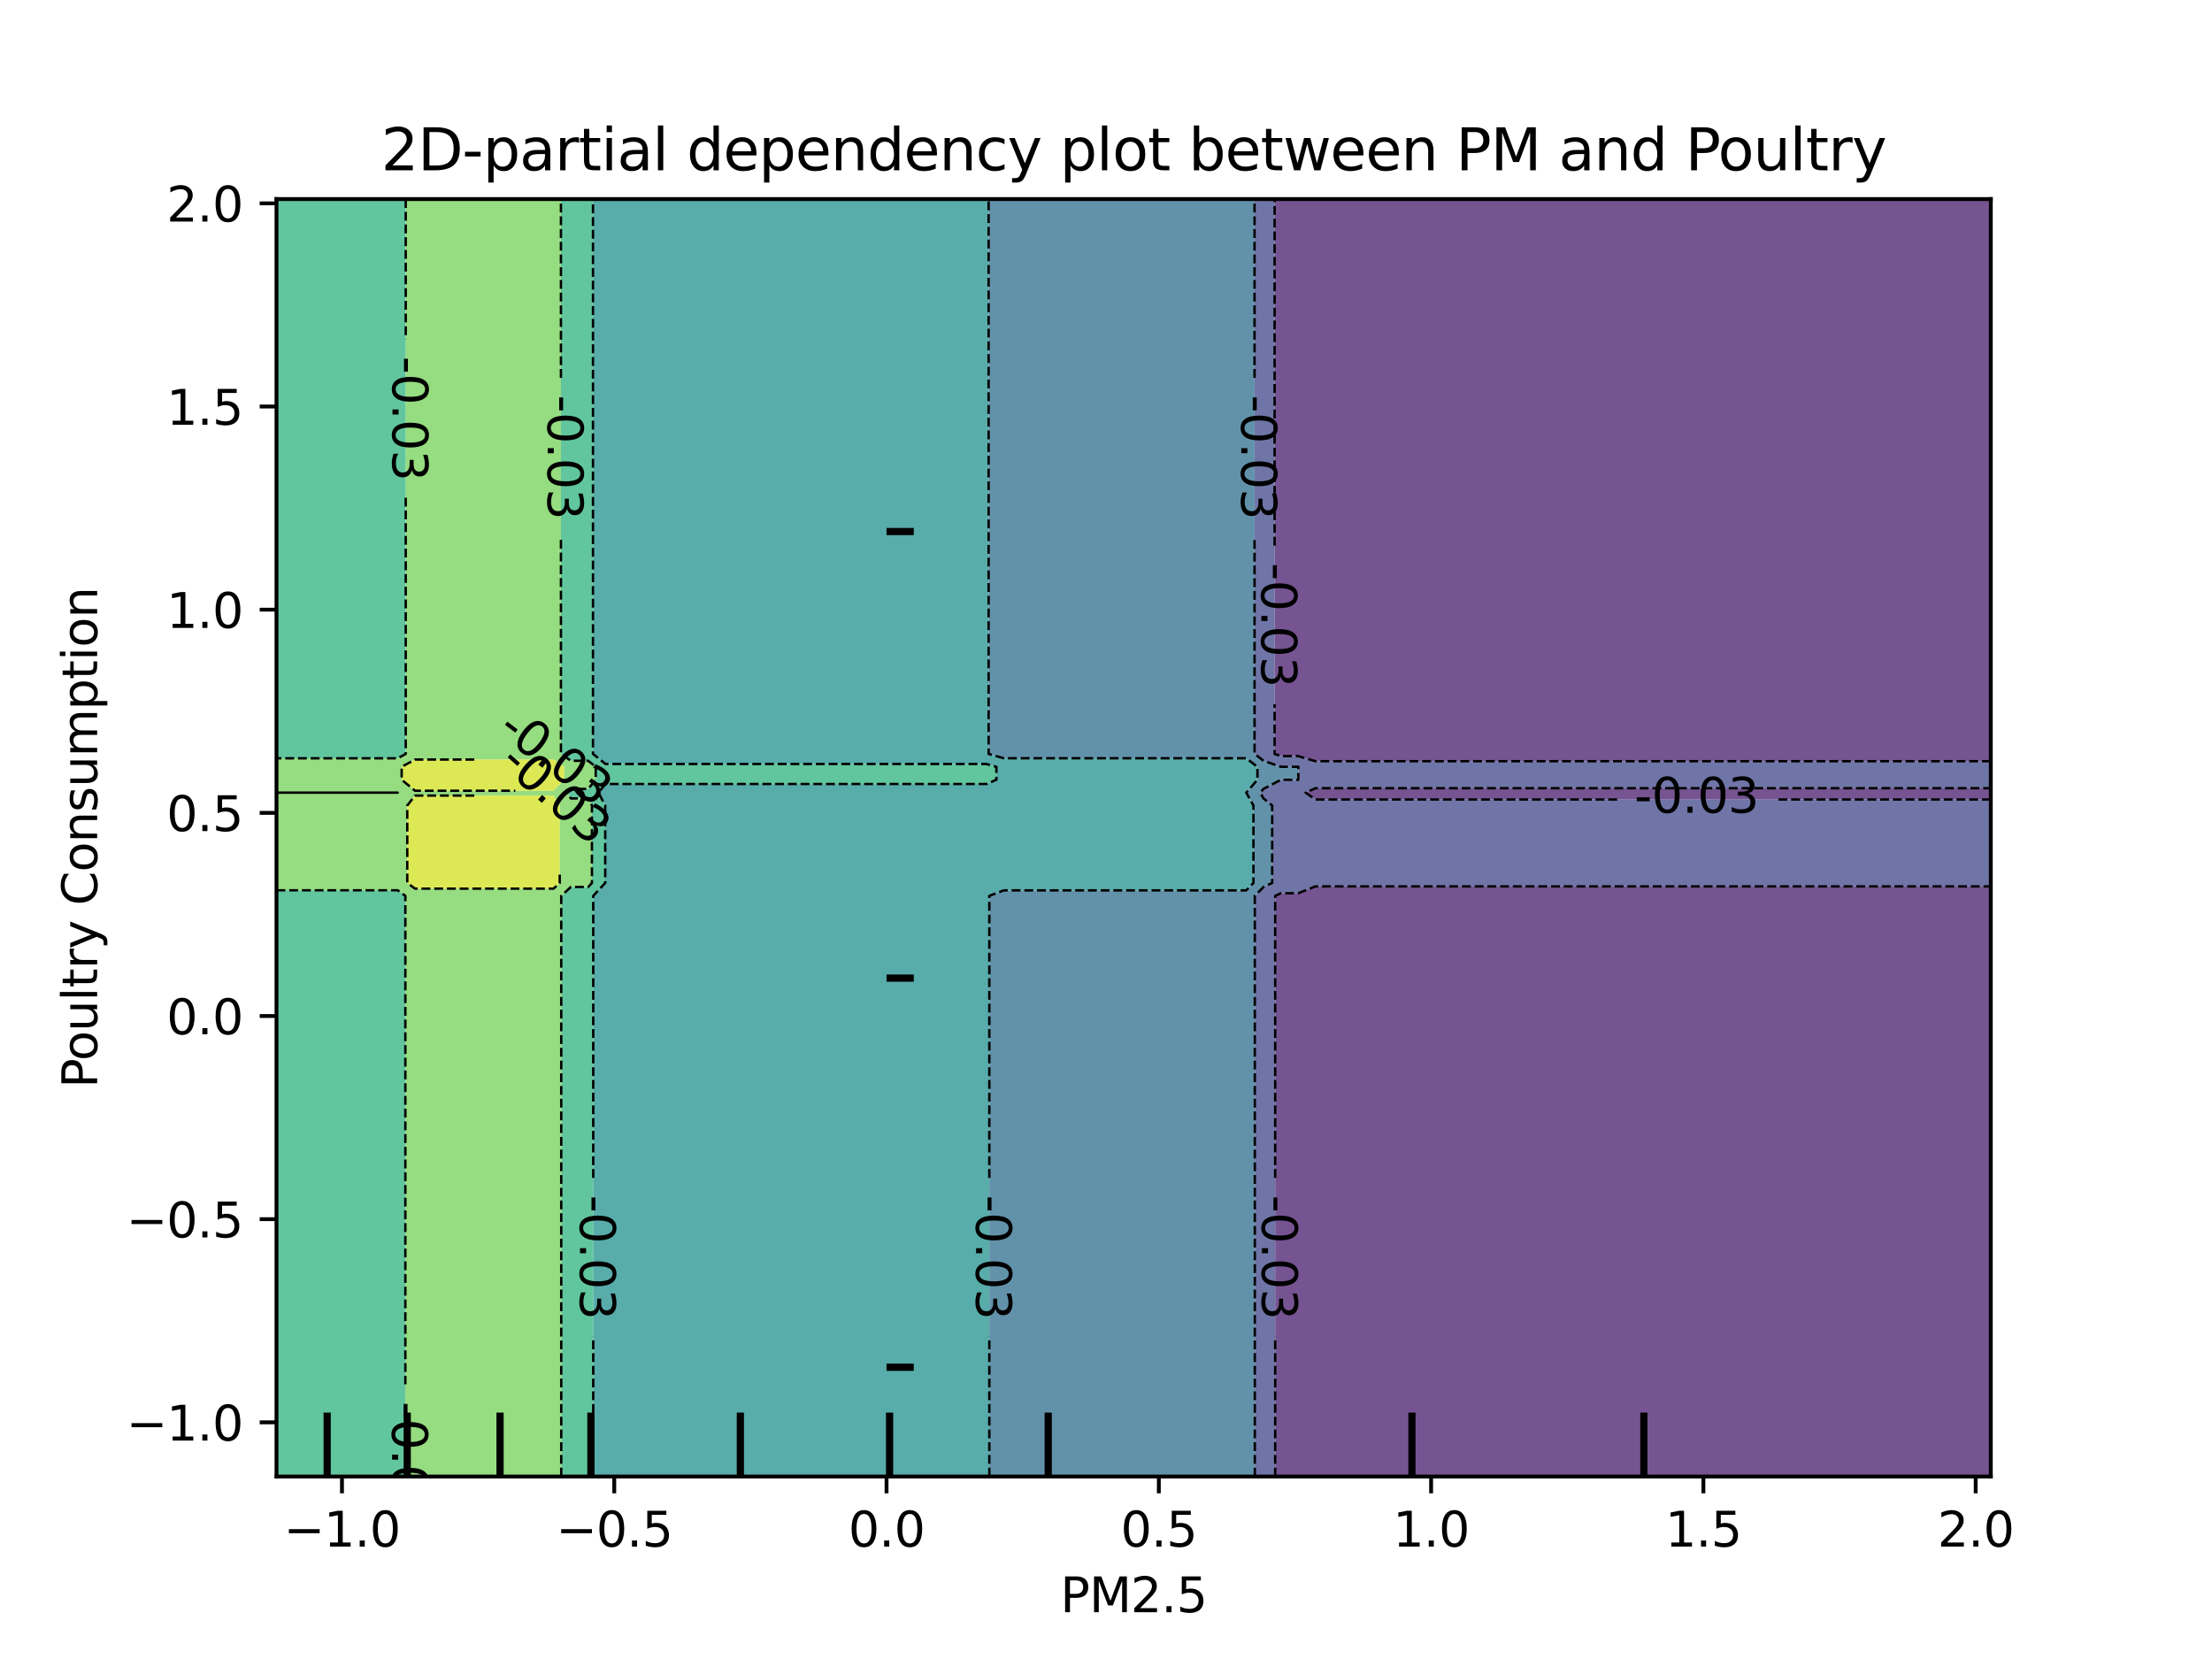 <?xml version="1.0" encoding="utf-8" standalone="no"?>
<!DOCTYPE svg PUBLIC "-//W3C//DTD SVG 1.1//EN"
  "http://www.w3.org/Graphics/SVG/1.1/DTD/svg11.dtd">
<svg xmlns:xlink="http://www.w3.org/1999/xlink" width="460.8pt" height="345.6pt" viewBox="0 0 460.8 345.6" xmlns="http://www.w3.org/2000/svg" version="1.1">
 <defs>
  <style type="text/css">*{stroke-linejoin: round; stroke-linecap: butt}</style>
 </defs>
 <g id="figure_1">
  <g id="patch_1">
   <path d="M 0 345.6 
L 460.8 345.6 
L 460.8 0 
L 0 0 
L 0 345.6 
z
" style="fill: none"/>
  </g>
  <g id="axes_1"/>
  <g id="axes_2">
   <g id="patch_2">
    <path d="M 57.6 307.584 
L 414.72 307.584 
L 414.72 41.472 
L 57.6 41.472 
L 57.6 307.584 
z
" style="fill: none"/>
   </g>
   <g id="PathCollection_1">
    <path d="M 266.822 307.584 
L 270.429 307.584 
L 274.036 307.584 
L 277.644 307.584 
L 281.251 307.584 
L 284.858 307.584 
L 288.465 307.584 
L 292.073 307.584 
L 295.68 307.584 
L 299.287 307.584 
L 302.895 307.584 
L 306.502 307.584 
L 310.109 307.584 
L 313.716 307.584 
L 317.324 307.584 
L 320.931 307.584 
L 324.538 307.584 
L 328.145 307.584 
L 331.753 307.584 
L 335.36 307.584 
L 338.967 307.584 
L 342.575 307.584 
L 346.182 307.584 
L 349.789 307.584 
L 353.396 307.584 
L 357.004 307.584 
L 360.611 307.584 
L 364.218 307.584 
L 367.825 307.584 
L 371.433 307.584 
L 375.04 307.584 
L 378.647 307.584 
L 382.255 307.584 
L 385.862 307.584 
L 389.469 307.584 
L 393.076 307.584 
L 396.684 307.584 
L 400.291 307.584 
L 403.898 307.584 
L 407.505 307.584 
L 411.113 307.584 
L 414.72 307.584 
L 414.72 304.896 
L 414.72 302.208 
L 414.72 299.52 
L 414.72 296.832 
L 414.72 294.144 
L 414.72 291.456 
L 414.72 288.768 
L 414.72 286.08 
L 414.72 283.392 
L 414.72 280.704 
L 414.72 278.016 
L 414.72 275.328 
L 414.72 272.64 
L 414.72 269.952 
L 414.72 267.264 
L 414.72 264.576 
L 414.72 261.888 
L 414.72 259.2 
L 414.72 256.512 
L 414.72 253.824 
L 414.72 251.136 
L 414.72 248.448 
L 414.72 245.76 
L 414.72 243.072 
L 414.72 240.384 
L 414.72 237.696 
L 414.72 235.008 
L 414.72 232.32 
L 414.72 229.632 
L 414.72 226.944 
L 414.72 224.256 
L 414.72 221.568 
L 414.72 218.88 
L 414.72 216.192 
L 414.72 213.504 
L 414.72 210.816 
L 414.72 208.128 
L 414.72 205.44 
L 414.72 202.752 
L 414.72 200.064 
L 414.72 197.376 
L 414.72 194.688 
L 414.72 192 
L 414.72 189.312 
L 414.72 186.624 
L 414.72 184.65 
L 411.113 184.65 
L 407.505 184.65 
L 403.898 184.65 
L 400.291 184.65 
L 396.684 184.65 
L 393.076 184.65 
L 389.469 184.65 
L 385.862 184.65 
L 382.255 184.65 
L 378.647 184.65 
L 375.04 184.65 
L 371.433 184.65 
L 367.825 184.65 
L 364.218 184.65 
L 360.611 184.65 
L 357.004 184.65 
L 353.396 184.65 
L 349.789 184.65 
L 346.182 184.65 
L 342.575 184.65 
L 338.967 184.65 
L 335.36 184.65 
L 331.753 184.65 
L 328.145 184.65 
L 324.538 184.65 
L 320.931 184.65 
L 317.324 184.65 
L 313.716 184.65 
L 310.109 184.65 
L 306.502 184.65 
L 302.895 184.65 
L 299.287 184.65 
L 295.68 184.65 
L 292.073 184.65 
L 288.465 184.65 
L 284.858 184.65 
L 281.251 184.65 
L 277.644 184.65 
L 274.036 184.65 
L 270.429 186.08 
L 266.822 186.08 
L 265.646 186.624 
L 265.646 189.312 
L 265.646 192 
L 265.646 194.688 
L 265.646 197.376 
L 265.646 200.064 
L 265.646 202.752 
L 265.646 205.44 
L 265.646 208.128 
L 265.646 210.816 
L 265.646 213.504 
L 265.646 216.192 
L 265.646 218.88 
L 265.646 221.568 
L 265.646 224.256 
L 265.646 226.944 
L 265.646 229.632 
L 265.646 232.32 
L 265.646 235.008 
L 265.646 237.696 
L 265.646 240.384 
L 265.646 243.072 
L 265.646 245.76 
L 265.646 248.448 
L 265.646 251.136 
L 265.646 253.824 
L 265.646 256.512 
L 265.646 259.2 
L 265.646 261.888 
L 265.646 264.576 
L 265.646 267.264 
L 265.646 269.952 
L 265.646 272.64 
L 265.646 275.328 
L 265.646 278.016 
L 265.646 280.704 
L 265.646 283.392 
L 265.646 286.08 
L 265.646 288.768 
L 265.646 291.456 
L 265.646 294.144 
L 265.646 296.832 
L 265.646 299.52 
L 265.646 302.208 
L 265.646 304.896 
L 265.646 307.584 
z
" clip-path="url(#p22e24a2ff9)" style="fill: #481b6d; fill-opacity: 0.75"/>
    <path d="M 274.036 166.552 
L 277.644 166.552 
L 281.251 166.552 
L 284.858 166.552 
L 288.465 166.552 
L 292.073 166.552 
L 295.68 166.552 
L 299.287 166.552 
L 302.895 166.552 
L 306.502 166.552 
L 310.109 166.552 
L 313.716 166.552 
L 317.324 166.552 
L 320.931 166.552 
L 324.538 166.552 
L 328.145 166.552 
L 331.753 166.552 
L 335.36 166.552 
L 338.967 166.552 
L 342.575 166.552 
L 346.182 166.552 
L 349.789 166.552 
L 353.396 166.552 
L 357.004 166.552 
L 360.611 166.552 
L 364.218 166.552 
L 367.825 166.552 
L 371.433 166.552 
L 375.04 166.552 
L 378.647 166.552 
L 382.255 166.552 
L 385.862 166.552 
L 389.469 166.552 
L 393.076 166.552 
L 396.684 166.552 
L 400.291 166.552 
L 403.898 166.552 
L 407.505 166.552 
L 411.113 166.552 
L 414.72 166.552 
L 414.72 165.12 
L 414.72 164.2 
L 411.113 164.2 
L 407.505 164.2 
L 403.898 164.2 
L 400.291 164.2 
L 396.684 164.2 
L 393.076 164.2 
L 389.469 164.2 
L 385.862 164.2 
L 382.255 164.2 
L 378.647 164.2 
L 375.04 164.2 
L 371.433 164.2 
L 367.825 164.2 
L 364.218 164.2 
L 360.611 164.2 
L 357.004 164.2 
L 353.396 164.2 
L 349.789 164.2 
L 346.182 164.2 
L 342.575 164.2 
L 338.967 164.2 
L 335.36 164.2 
L 331.753 164.2 
L 328.145 164.2 
L 324.538 164.2 
L 320.931 164.2 
L 317.324 164.2 
L 313.716 164.2 
L 310.109 164.2 
L 306.502 164.2 
L 302.895 164.2 
L 299.287 164.2 
L 295.68 164.2 
L 292.073 164.2 
L 288.465 164.2 
L 284.858 164.2 
L 281.251 164.2 
L 277.644 164.2 
L 274.036 164.2 
L 271.983 165.12 
z
" clip-path="url(#p22e24a2ff9)" style="fill: #481b6d; fill-opacity: 0.75"/>
    <path d="M 266.822 157.506 
L 270.429 157.506 
L 274.036 158.574 
L 277.644 158.574 
L 281.251 158.574 
L 284.858 158.574 
L 288.465 158.574 
L 292.073 158.574 
L 295.68 158.574 
L 299.287 158.574 
L 302.895 158.574 
L 306.502 158.574 
L 310.109 158.574 
L 313.716 158.574 
L 317.324 158.574 
L 320.931 158.574 
L 324.538 158.574 
L 328.145 158.574 
L 331.753 158.574 
L 335.36 158.574 
L 338.967 158.574 
L 342.575 158.574 
L 346.182 158.574 
L 349.789 158.574 
L 353.396 158.574 
L 357.004 158.574 
L 360.611 158.574 
L 364.218 158.574 
L 367.825 158.574 
L 371.433 158.574 
L 375.04 158.574 
L 378.647 158.574 
L 382.255 158.574 
L 385.862 158.574 
L 389.469 158.574 
L 393.076 158.574 
L 396.684 158.574 
L 400.291 158.574 
L 403.898 158.574 
L 407.505 158.574 
L 411.113 158.574 
L 414.72 158.574 
L 414.72 157.056 
L 414.72 154.368 
L 414.72 151.68 
L 414.72 148.992 
L 414.72 146.304 
L 414.72 143.616 
L 414.72 140.928 
L 414.72 138.24 
L 414.72 135.552 
L 414.72 132.864 
L 414.72 130.176 
L 414.72 127.488 
L 414.72 124.8 
L 414.72 122.112 
L 414.72 119.424 
L 414.72 116.736 
L 414.72 114.048 
L 414.72 111.36 
L 414.72 108.672 
L 414.72 105.984 
L 414.72 103.296 
L 414.72 100.608 
L 414.72 97.92 
L 414.72 95.232 
L 414.72 92.544 
L 414.72 89.856 
L 414.72 87.168 
L 414.72 84.48 
L 414.72 81.792 
L 414.72 79.104 
L 414.72 76.416 
L 414.72 73.728 
L 414.72 71.04 
L 414.72 68.352 
L 414.72 65.664 
L 414.72 62.976 
L 414.72 60.288 
L 414.72 57.6 
L 414.72 54.912 
L 414.72 52.224 
L 414.72 49.536 
L 414.72 46.848 
L 414.72 44.16 
L 414.72 41.472 
L 411.113 41.472 
L 407.505 41.472 
L 403.898 41.472 
L 400.291 41.472 
L 396.684 41.472 
L 393.076 41.472 
L 389.469 41.472 
L 385.862 41.472 
L 382.255 41.472 
L 378.647 41.472 
L 375.04 41.472 
L 371.433 41.472 
L 367.825 41.472 
L 364.218 41.472 
L 360.611 41.472 
L 357.004 41.472 
L 353.396 41.472 
L 349.789 41.472 
L 346.182 41.472 
L 342.575 41.472 
L 338.967 41.472 
L 335.36 41.472 
L 331.753 41.472 
L 328.145 41.472 
L 324.538 41.472 
L 320.931 41.472 
L 317.324 41.472 
L 313.716 41.472 
L 310.109 41.472 
L 306.502 41.472 
L 302.895 41.472 
L 299.287 41.472 
L 295.68 41.472 
L 292.073 41.472 
L 288.465 41.472 
L 284.858 41.472 
L 281.251 41.472 
L 277.644 41.472 
L 274.036 41.472 
L 270.429 41.472 
L 266.822 41.472 
L 265.522 41.472 
L 265.522 44.16 
L 265.522 46.848 
L 265.522 49.536 
L 265.522 52.224 
L 265.522 54.912 
L 265.522 57.6 
L 265.522 60.288 
L 265.522 62.976 
L 265.522 65.664 
L 265.522 68.352 
L 265.522 71.04 
L 265.522 73.728 
L 265.522 76.416 
L 265.522 79.104 
L 265.522 81.792 
L 265.522 84.48 
L 265.522 87.168 
L 265.522 89.856 
L 265.522 92.544 
L 265.522 95.232 
L 265.522 97.92 
L 265.522 100.608 
L 265.522 103.296 
L 265.522 105.984 
L 265.522 108.672 
L 265.522 111.36 
L 265.522 114.048 
L 265.522 116.736 
L 265.522 119.424 
L 265.522 122.112 
L 265.522 124.8 
L 265.522 127.488 
L 265.522 130.176 
L 265.522 132.864 
L 265.522 135.552 
L 265.522 138.24 
L 265.522 140.928 
L 265.522 143.616 
L 265.522 146.304 
L 265.522 148.992 
L 265.522 151.68 
L 265.522 154.368 
L 265.522 157.056 
z
" clip-path="url(#p22e24a2ff9)" style="fill: #481b6d; fill-opacity: 0.75"/>
   </g>
   <g id="PathCollection_2">
    <path d="M 263.215 307.584 
L 265.646 307.584 
L 265.646 304.896 
L 265.646 302.208 
L 265.646 299.52 
L 265.646 296.832 
L 265.646 294.144 
L 265.646 291.456 
L 265.646 288.768 
L 265.646 286.08 
L 265.646 283.392 
L 265.646 280.704 
L 265.646 278.016 
L 265.646 275.328 
L 265.646 272.64 
L 265.646 269.952 
L 265.646 267.264 
L 265.646 264.576 
L 265.646 261.888 
L 265.646 259.2 
L 265.646 256.512 
L 265.646 253.824 
L 265.646 251.136 
L 265.646 248.448 
L 265.646 245.76 
L 265.646 243.072 
L 265.646 240.384 
L 265.646 237.696 
L 265.646 235.008 
L 265.646 232.32 
L 265.646 229.632 
L 265.646 226.944 
L 265.646 224.256 
L 265.646 221.568 
L 265.646 218.88 
L 265.646 216.192 
L 265.646 213.504 
L 265.646 210.816 
L 265.646 208.128 
L 265.646 205.44 
L 265.646 202.752 
L 265.646 200.064 
L 265.646 197.376 
L 265.646 194.688 
L 265.646 192 
L 265.646 189.312 
L 265.646 186.624 
L 266.822 186.08 
L 270.429 186.08 
L 274.036 184.65 
L 277.644 184.65 
L 281.251 184.65 
L 284.858 184.65 
L 288.465 184.65 
L 292.073 184.65 
L 295.68 184.65 
L 299.287 184.65 
L 302.895 184.65 
L 306.502 184.65 
L 310.109 184.65 
L 313.716 184.65 
L 317.324 184.65 
L 320.931 184.65 
L 324.538 184.65 
L 328.145 184.65 
L 331.753 184.65 
L 335.36 184.65 
L 338.967 184.65 
L 342.575 184.65 
L 346.182 184.65 
L 349.789 184.65 
L 353.396 184.65 
L 357.004 184.65 
L 360.611 184.65 
L 364.218 184.65 
L 367.825 184.65 
L 371.433 184.65 
L 375.04 184.65 
L 378.647 184.65 
L 382.255 184.65 
L 385.862 184.65 
L 389.469 184.65 
L 393.076 184.65 
L 396.684 184.65 
L 400.291 184.65 
L 403.898 184.65 
L 407.505 184.65 
L 411.113 184.65 
L 414.72 184.65 
L 414.72 183.936 
L 414.72 181.248 
L 414.72 178.56 
L 414.72 175.872 
L 414.72 173.184 
L 414.72 170.496 
L 414.72 167.808 
L 414.72 166.552 
L 411.113 166.552 
L 407.505 166.552 
L 403.898 166.552 
L 400.291 166.552 
L 396.684 166.552 
L 393.076 166.552 
L 389.469 166.552 
L 385.862 166.552 
L 382.255 166.552 
L 378.647 166.552 
L 375.04 166.552 
L 371.433 166.552 
L 367.825 166.552 
L 364.218 166.552 
L 360.611 166.552 
L 357.004 166.552 
L 353.396 166.552 
L 349.789 166.552 
L 346.182 166.552 
L 342.575 166.552 
L 338.967 166.552 
L 335.36 166.552 
L 331.753 166.552 
L 328.145 166.552 
L 324.538 166.552 
L 320.931 166.552 
L 317.324 166.552 
L 313.716 166.552 
L 310.109 166.552 
L 306.502 166.552 
L 302.895 166.552 
L 299.287 166.552 
L 295.68 166.552 
L 292.073 166.552 
L 288.465 166.552 
L 284.858 166.552 
L 281.251 166.552 
L 277.644 166.552 
L 274.036 166.552 
L 271.983 165.12 
L 274.036 164.2 
L 277.644 164.2 
L 281.251 164.2 
L 284.858 164.2 
L 288.465 164.2 
L 292.073 164.2 
L 295.68 164.2 
L 299.287 164.2 
L 302.895 164.2 
L 306.502 164.2 
L 310.109 164.2 
L 313.716 164.2 
L 317.324 164.2 
L 320.931 164.2 
L 324.538 164.2 
L 328.145 164.2 
L 331.753 164.2 
L 335.36 164.2 
L 338.967 164.2 
L 342.575 164.2 
L 346.182 164.2 
L 349.789 164.2 
L 353.396 164.2 
L 357.004 164.2 
L 360.611 164.2 
L 364.218 164.2 
L 367.825 164.2 
L 371.433 164.2 
L 375.04 164.2 
L 378.647 164.2 
L 382.255 164.2 
L 385.862 164.2 
L 389.469 164.2 
L 393.076 164.2 
L 396.684 164.2 
L 400.291 164.2 
L 403.898 164.2 
L 407.505 164.2 
L 411.113 164.2 
L 414.72 164.2 
L 414.72 162.432 
L 414.72 159.744 
L 414.72 158.574 
L 411.113 158.574 
L 407.505 158.574 
L 403.898 158.574 
L 400.291 158.574 
L 396.684 158.574 
L 393.076 158.574 
L 389.469 158.574 
L 385.862 158.574 
L 382.255 158.574 
L 378.647 158.574 
L 375.04 158.574 
L 371.433 158.574 
L 367.825 158.574 
L 364.218 158.574 
L 360.611 158.574 
L 357.004 158.574 
L 353.396 158.574 
L 349.789 158.574 
L 346.182 158.574 
L 342.575 158.574 
L 338.967 158.574 
L 335.36 158.574 
L 331.753 158.574 
L 328.145 158.574 
L 324.538 158.574 
L 320.931 158.574 
L 317.324 158.574 
L 313.716 158.574 
L 310.109 158.574 
L 306.502 158.574 
L 302.895 158.574 
L 299.287 158.574 
L 295.68 158.574 
L 292.073 158.574 
L 288.465 158.574 
L 284.858 158.574 
L 281.251 158.574 
L 277.644 158.574 
L 274.036 158.574 
L 270.429 157.506 
L 266.822 157.506 
L 265.522 157.056 
L 265.522 154.368 
L 265.522 151.68 
L 265.522 148.992 
L 265.522 146.304 
L 265.522 143.616 
L 265.522 140.928 
L 265.522 138.24 
L 265.522 135.552 
L 265.522 132.864 
L 265.522 130.176 
L 265.522 127.488 
L 265.522 124.8 
L 265.522 122.112 
L 265.522 119.424 
L 265.522 116.736 
L 265.522 114.048 
L 265.522 111.36 
L 265.522 108.672 
L 265.522 105.984 
L 265.522 103.296 
L 265.522 100.608 
L 265.522 97.92 
L 265.522 95.232 
L 265.522 92.544 
L 265.522 89.856 
L 265.522 87.168 
L 265.522 84.48 
L 265.522 81.792 
L 265.522 79.104 
L 265.522 76.416 
L 265.522 73.728 
L 265.522 71.04 
L 265.522 68.352 
L 265.522 65.664 
L 265.522 62.976 
L 265.522 60.288 
L 265.522 57.6 
L 265.522 54.912 
L 265.522 52.224 
L 265.522 49.536 
L 265.522 46.848 
L 265.522 44.16 
L 265.522 41.472 
L 263.215 41.472 
L 261.345 41.472 
L 261.345 44.16 
L 261.345 46.848 
L 261.345 49.536 
L 261.345 52.224 
L 261.345 54.912 
L 261.345 57.6 
L 261.345 60.288 
L 261.345 62.976 
L 261.345 65.664 
L 261.345 68.352 
L 261.345 71.04 
L 261.345 73.728 
L 261.345 76.416 
L 261.345 79.104 
L 261.345 81.792 
L 261.345 84.48 
L 261.345 87.168 
L 261.345 89.856 
L 261.345 92.544 
L 261.345 95.232 
L 261.345 97.92 
L 261.345 100.608 
L 261.345 103.296 
L 261.345 105.984 
L 261.345 108.672 
L 261.345 111.36 
L 261.345 114.048 
L 261.345 116.736 
L 261.345 119.424 
L 261.345 122.112 
L 261.345 124.8 
L 261.345 127.488 
L 261.345 130.176 
L 261.345 132.864 
L 261.345 135.552 
L 261.345 138.24 
L 261.345 140.928 
L 261.345 143.616 
L 261.345 146.304 
L 261.345 148.992 
L 261.345 151.68 
L 261.345 154.368 
L 261.345 157.056 
L 263.215 158.485 
L 266.822 159.733 
L 270.429 159.733 
L 270.467 159.744 
L 270.467 162.432 
L 270.429 162.449 
L 266.822 162.449 
L 263.215 164.336 
L 262.536 165.12 
L 263.215 166.341 
L 265.016 167.808 
L 265.016 170.496 
L 265.016 173.184 
L 265.016 175.872 
L 265.016 178.56 
L 265.016 181.248 
L 265.016 183.936 
L 263.215 184.77 
L 261.401 186.624 
L 261.401 189.312 
L 261.401 192 
L 261.401 194.688 
L 261.401 197.376 
L 261.401 200.064 
L 261.401 202.752 
L 261.401 205.44 
L 261.401 208.128 
L 261.401 210.816 
L 261.401 213.504 
L 261.401 216.192 
L 261.401 218.88 
L 261.401 221.568 
L 261.401 224.256 
L 261.401 226.944 
L 261.401 229.632 
L 261.401 232.32 
L 261.401 235.008 
L 261.401 237.696 
L 261.401 240.384 
L 261.401 243.072 
L 261.401 245.76 
L 261.401 248.448 
L 261.401 251.136 
L 261.401 253.824 
L 261.401 256.512 
L 261.401 259.2 
L 261.401 261.888 
L 261.401 264.576 
L 261.401 267.264 
L 261.401 269.952 
L 261.401 272.64 
L 261.401 275.328 
L 261.401 278.016 
L 261.401 280.704 
L 261.401 283.392 
L 261.401 286.08 
L 261.401 288.768 
L 261.401 291.456 
L 261.401 294.144 
L 261.401 296.832 
L 261.401 299.52 
L 261.401 302.208 
L 261.401 304.896 
L 261.401 307.584 
z
" clip-path="url(#p22e24a2ff9)" style="fill: #3f4788; fill-opacity: 0.75"/>
   </g>
   <g id="PathCollection_3">
    <path d="M 209.105 307.584 
L 212.713 307.584 
L 216.32 307.584 
L 219.927 307.584 
L 223.535 307.584 
L 227.142 307.584 
L 230.749 307.584 
L 234.356 307.584 
L 237.964 307.584 
L 241.571 307.584 
L 245.178 307.584 
L 248.785 307.584 
L 252.393 307.584 
L 256 307.584 
L 259.607 307.584 
L 261.401 307.584 
L 261.401 304.896 
L 261.401 302.208 
L 261.401 299.52 
L 261.401 296.832 
L 261.401 294.144 
L 261.401 291.456 
L 261.401 288.768 
L 261.401 286.08 
L 261.401 283.392 
L 261.401 280.704 
L 261.401 278.016 
L 261.401 275.328 
L 261.401 272.64 
L 261.401 269.952 
L 261.401 267.264 
L 261.401 264.576 
L 261.401 261.888 
L 261.401 259.2 
L 261.401 256.512 
L 261.401 253.824 
L 261.401 251.136 
L 261.401 248.448 
L 261.401 245.76 
L 261.401 243.072 
L 261.401 240.384 
L 261.401 237.696 
L 261.401 235.008 
L 261.401 232.32 
L 261.401 229.632 
L 261.401 226.944 
L 261.401 224.256 
L 261.401 221.568 
L 261.401 218.88 
L 261.401 216.192 
L 261.401 213.504 
L 261.401 210.816 
L 261.401 208.128 
L 261.401 205.44 
L 261.401 202.752 
L 261.401 200.064 
L 261.401 197.376 
L 261.401 194.688 
L 261.401 192 
L 261.401 189.312 
L 261.401 186.624 
L 263.215 184.77 
L 265.016 183.936 
L 265.016 181.248 
L 265.016 178.56 
L 265.016 175.872 
L 265.016 173.184 
L 265.016 170.496 
L 265.016 167.808 
L 263.215 166.341 
L 262.536 165.12 
L 263.215 164.336 
L 266.822 162.449 
L 270.429 162.449 
L 270.467 162.432 
L 270.467 159.744 
L 270.429 159.733 
L 266.822 159.733 
L 263.215 158.485 
L 261.345 157.056 
L 261.345 154.368 
L 261.345 151.68 
L 261.345 148.992 
L 261.345 146.304 
L 261.345 143.616 
L 261.345 140.928 
L 261.345 138.24 
L 261.345 135.552 
L 261.345 132.864 
L 261.345 130.176 
L 261.345 127.488 
L 261.345 124.8 
L 261.345 122.112 
L 261.345 119.424 
L 261.345 116.736 
L 261.345 114.048 
L 261.345 111.36 
L 261.345 108.672 
L 261.345 105.984 
L 261.345 103.296 
L 261.345 100.608 
L 261.345 97.92 
L 261.345 95.232 
L 261.345 92.544 
L 261.345 89.856 
L 261.345 87.168 
L 261.345 84.48 
L 261.345 81.792 
L 261.345 79.104 
L 261.345 76.416 
L 261.345 73.728 
L 261.345 71.04 
L 261.345 68.352 
L 261.345 65.664 
L 261.345 62.976 
L 261.345 60.288 
L 261.345 57.6 
L 261.345 54.912 
L 261.345 52.224 
L 261.345 49.536 
L 261.345 46.848 
L 261.345 44.16 
L 261.345 41.472 
L 259.607 41.472 
L 256 41.472 
L 252.393 41.472 
L 248.785 41.472 
L 245.178 41.472 
L 241.571 41.472 
L 237.964 41.472 
L 234.356 41.472 
L 230.749 41.472 
L 227.142 41.472 
L 223.535 41.472 
L 219.927 41.472 
L 216.32 41.472 
L 212.713 41.472 
L 209.105 41.472 
L 205.945 41.472 
L 205.945 44.16 
L 205.945 46.848 
L 205.945 49.536 
L 205.945 52.224 
L 205.945 54.912 
L 205.945 57.6 
L 205.945 60.288 
L 205.945 62.976 
L 205.945 65.664 
L 205.945 68.352 
L 205.945 71.04 
L 205.945 73.728 
L 205.945 76.416 
L 205.945 79.104 
L 205.945 81.792 
L 205.945 84.48 
L 205.945 87.168 
L 205.945 89.856 
L 205.945 92.544 
L 205.945 95.232 
L 205.945 97.92 
L 205.945 100.608 
L 205.945 103.296 
L 205.945 105.984 
L 205.945 108.672 
L 205.945 111.36 
L 205.945 114.048 
L 205.945 116.736 
L 205.945 119.424 
L 205.945 122.112 
L 205.945 124.8 
L 205.945 127.488 
L 205.945 130.176 
L 205.945 132.864 
L 205.945 135.552 
L 205.945 138.24 
L 205.945 140.928 
L 205.945 143.616 
L 205.945 146.304 
L 205.945 148.992 
L 205.945 151.68 
L 205.945 154.368 
L 205.945 157.056 
L 209.105 157.955 
L 212.713 157.955 
L 216.32 157.955 
L 219.927 157.955 
L 223.535 157.955 
L 227.142 157.955 
L 230.749 157.955 
L 234.356 157.955 
L 237.964 157.955 
L 241.571 157.955 
L 245.178 157.955 
L 248.785 157.955 
L 252.393 157.955 
L 256 157.955 
L 259.607 157.955 
L 261.948 159.744 
L 261.948 162.432 
L 259.622 165.12 
L 261.116 167.808 
L 261.116 170.496 
L 261.116 173.184 
L 261.116 175.872 
L 261.116 178.56 
L 261.116 181.248 
L 261.116 183.936 
L 259.607 185.479 
L 256 185.479 
L 252.393 185.479 
L 248.785 185.479 
L 245.178 185.479 
L 241.571 185.479 
L 237.964 185.479 
L 234.356 185.479 
L 230.749 185.479 
L 227.142 185.479 
L 223.535 185.479 
L 219.927 185.479 
L 216.32 185.479 
L 212.713 185.479 
L 209.105 185.479 
L 206.095 186.624 
L 206.095 189.312 
L 206.095 192 
L 206.095 194.688 
L 206.095 197.376 
L 206.095 200.064 
L 206.095 202.752 
L 206.095 205.44 
L 206.095 208.128 
L 206.095 210.816 
L 206.095 213.504 
L 206.095 216.192 
L 206.095 218.88 
L 206.095 221.568 
L 206.095 224.256 
L 206.095 226.944 
L 206.095 229.632 
L 206.095 232.32 
L 206.095 235.008 
L 206.095 237.696 
L 206.095 240.384 
L 206.095 243.072 
L 206.095 245.76 
L 206.095 248.448 
L 206.095 251.136 
L 206.095 253.824 
L 206.095 256.512 
L 206.095 259.2 
L 206.095 261.888 
L 206.095 264.576 
L 206.095 267.264 
L 206.095 269.952 
L 206.095 272.64 
L 206.095 275.328 
L 206.095 278.016 
L 206.095 280.704 
L 206.095 283.392 
L 206.095 286.08 
L 206.095 288.768 
L 206.095 291.456 
L 206.095 294.144 
L 206.095 296.832 
L 206.095 299.52 
L 206.095 302.208 
L 206.095 304.896 
L 206.095 307.584 
z
" clip-path="url(#p22e24a2ff9)" style="fill: #2e6e8e; fill-opacity: 0.75"/>
   </g>
   <g id="PathCollection_4">
    <path d="M 126.138 307.584 
L 129.745 307.584 
L 133.353 307.584 
L 136.96 307.584 
L 140.567 307.584 
L 144.175 307.584 
L 147.782 307.584 
L 151.389 307.584 
L 154.996 307.584 
L 158.604 307.584 
L 162.211 307.584 
L 165.818 307.584 
L 169.425 307.584 
L 173.033 307.584 
L 176.64 307.584 
L 180.247 307.584 
L 183.855 307.584 
L 187.462 307.584 
L 191.069 307.584 
L 194.676 307.584 
L 198.284 307.584 
L 201.891 307.584 
L 205.498 307.584 
L 206.095 307.584 
L 206.095 304.896 
L 206.095 302.208 
L 206.095 299.52 
L 206.095 296.832 
L 206.095 294.144 
L 206.095 291.456 
L 206.095 288.768 
L 206.095 286.08 
L 206.095 283.392 
L 206.095 280.704 
L 206.095 278.016 
L 206.095 275.328 
L 206.095 272.64 
L 206.095 269.952 
L 206.095 267.264 
L 206.095 264.576 
L 206.095 261.888 
L 206.095 259.2 
L 206.095 256.512 
L 206.095 253.824 
L 206.095 251.136 
L 206.095 248.448 
L 206.095 245.76 
L 206.095 243.072 
L 206.095 240.384 
L 206.095 237.696 
L 206.095 235.008 
L 206.095 232.32 
L 206.095 229.632 
L 206.095 226.944 
L 206.095 224.256 
L 206.095 221.568 
L 206.095 218.88 
L 206.095 216.192 
L 206.095 213.504 
L 206.095 210.816 
L 206.095 208.128 
L 206.095 205.44 
L 206.095 202.752 
L 206.095 200.064 
L 206.095 197.376 
L 206.095 194.688 
L 206.095 192 
L 206.095 189.312 
L 206.095 186.624 
L 209.105 185.479 
L 212.713 185.479 
L 216.32 185.479 
L 219.927 185.479 
L 223.535 185.479 
L 227.142 185.479 
L 230.749 185.479 
L 234.356 185.479 
L 237.964 185.479 
L 241.571 185.479 
L 245.178 185.479 
L 248.785 185.479 
L 252.393 185.479 
L 256 185.479 
L 259.607 185.479 
L 261.116 183.936 
L 261.116 181.248 
L 261.116 178.56 
L 261.116 175.872 
L 261.116 173.184 
L 261.116 170.496 
L 261.116 167.808 
L 259.622 165.12 
L 261.948 162.432 
L 261.948 159.744 
L 259.607 157.955 
L 256 157.955 
L 252.393 157.955 
L 248.785 157.955 
L 245.178 157.955 
L 241.571 157.955 
L 237.964 157.955 
L 234.356 157.955 
L 230.749 157.955 
L 227.142 157.955 
L 223.535 157.955 
L 219.927 157.955 
L 216.32 157.955 
L 212.713 157.955 
L 209.105 157.955 
L 205.945 157.056 
L 205.945 154.368 
L 205.945 151.68 
L 205.945 148.992 
L 205.945 146.304 
L 205.945 143.616 
L 205.945 140.928 
L 205.945 138.24 
L 205.945 135.552 
L 205.945 132.864 
L 205.945 130.176 
L 205.945 127.488 
L 205.945 124.8 
L 205.945 122.112 
L 205.945 119.424 
L 205.945 116.736 
L 205.945 114.048 
L 205.945 111.36 
L 205.945 108.672 
L 205.945 105.984 
L 205.945 103.296 
L 205.945 100.608 
L 205.945 97.92 
L 205.945 95.232 
L 205.945 92.544 
L 205.945 89.856 
L 205.945 87.168 
L 205.945 84.48 
L 205.945 81.792 
L 205.945 79.104 
L 205.945 76.416 
L 205.945 73.728 
L 205.945 71.04 
L 205.945 68.352 
L 205.945 65.664 
L 205.945 62.976 
L 205.945 60.288 
L 205.945 57.6 
L 205.945 54.912 
L 205.945 52.224 
L 205.945 49.536 
L 205.945 46.848 
L 205.945 44.16 
L 205.945 41.472 
L 205.498 41.472 
L 201.891 41.472 
L 198.284 41.472 
L 194.676 41.472 
L 191.069 41.472 
L 187.462 41.472 
L 183.855 41.472 
L 180.247 41.472 
L 176.64 41.472 
L 173.033 41.472 
L 169.425 41.472 
L 165.818 41.472 
L 162.211 41.472 
L 158.604 41.472 
L 154.996 41.472 
L 151.389 41.472 
L 147.782 41.472 
L 144.175 41.472 
L 140.567 41.472 
L 136.96 41.472 
L 133.353 41.472 
L 129.745 41.472 
L 126.138 41.472 
L 123.528 41.472 
L 123.528 44.16 
L 123.528 46.848 
L 123.528 49.536 
L 123.528 52.224 
L 123.528 54.912 
L 123.528 57.6 
L 123.528 60.288 
L 123.528 62.976 
L 123.528 65.664 
L 123.528 68.352 
L 123.528 71.04 
L 123.528 73.728 
L 123.528 76.416 
L 123.528 79.104 
L 123.528 81.792 
L 123.528 84.48 
L 123.528 87.168 
L 123.528 89.856 
L 123.528 92.544 
L 123.528 95.232 
L 123.528 97.92 
L 123.528 100.608 
L 123.528 103.296 
L 123.528 105.984 
L 123.528 108.672 
L 123.528 111.36 
L 123.528 114.048 
L 123.528 116.736 
L 123.528 119.424 
L 123.528 122.112 
L 123.528 124.8 
L 123.528 127.488 
L 123.528 130.176 
L 123.528 132.864 
L 123.528 135.552 
L 123.528 138.24 
L 123.528 140.928 
L 123.528 143.616 
L 123.528 146.304 
L 123.528 148.992 
L 123.528 151.68 
L 123.528 154.368 
L 123.528 157.056 
L 126.138 159.156 
L 129.745 159.156 
L 133.353 159.156 
L 136.96 159.156 
L 140.567 159.156 
L 144.175 159.156 
L 147.782 159.156 
L 151.389 159.156 
L 154.996 159.156 
L 158.604 159.156 
L 162.211 159.156 
L 165.818 159.156 
L 169.425 159.156 
L 173.033 159.156 
L 176.64 159.156 
L 180.247 159.156 
L 183.855 159.156 
L 187.462 159.156 
L 191.069 159.156 
L 194.676 159.156 
L 198.284 159.156 
L 201.891 159.156 
L 205.498 159.156 
L 207.566 159.744 
L 207.566 162.432 
L 205.498 163.321 
L 201.891 163.321 
L 198.284 163.321 
L 194.676 163.321 
L 191.069 163.321 
L 187.462 163.321 
L 183.855 163.321 
L 180.247 163.321 
L 176.64 163.321 
L 173.033 163.321 
L 169.425 163.321 
L 165.818 163.321 
L 162.211 163.321 
L 158.604 163.321 
L 154.996 163.321 
L 151.389 163.321 
L 147.782 163.321 
L 144.175 163.321 
L 140.567 163.321 
L 136.96 163.321 
L 133.353 163.321 
L 129.745 163.321 
L 126.138 163.321 
L 124.659 165.12 
L 126.079 167.808 
L 126.079 170.496 
L 126.079 173.184 
L 126.079 175.872 
L 126.079 178.56 
L 126.079 181.248 
L 126.079 183.936 
L 123.581 186.624 
L 123.581 189.312 
L 123.581 192 
L 123.581 194.688 
L 123.581 197.376 
L 123.581 200.064 
L 123.581 202.752 
L 123.581 205.44 
L 123.581 208.128 
L 123.581 210.816 
L 123.581 213.504 
L 123.581 216.192 
L 123.581 218.88 
L 123.581 221.568 
L 123.581 224.256 
L 123.581 226.944 
L 123.581 229.632 
L 123.581 232.32 
L 123.581 235.008 
L 123.581 237.696 
L 123.581 240.384 
L 123.581 243.072 
L 123.581 245.76 
L 123.581 248.448 
L 123.581 251.136 
L 123.581 253.824 
L 123.581 256.512 
L 123.581 259.2 
L 123.581 261.888 
L 123.581 264.576 
L 123.581 267.264 
L 123.581 269.952 
L 123.581 272.64 
L 123.581 275.328 
L 123.581 278.016 
L 123.581 280.704 
L 123.581 283.392 
L 123.581 286.08 
L 123.581 288.768 
L 123.581 291.456 
L 123.581 294.144 
L 123.581 296.832 
L 123.581 299.52 
L 123.581 302.208 
L 123.581 304.896 
L 123.581 307.584 
z
" clip-path="url(#p22e24a2ff9)" style="fill: #21908d; fill-opacity: 0.75"/>
   </g>
   <g id="PathCollection_5">
    <path d="M 61.207 307.584 
L 64.815 307.584 
L 68.422 307.584 
L 72.029 307.584 
L 75.636 307.584 
L 79.244 307.584 
L 82.851 307.584 
L 84.442 307.584 
L 84.442 304.896 
L 84.442 302.208 
L 84.442 299.52 
L 84.442 296.832 
L 84.442 294.144 
L 84.442 291.456 
L 84.442 288.768 
L 84.442 286.08 
L 84.442 283.392 
L 84.442 280.704 
L 84.442 278.016 
L 84.442 275.328 
L 84.442 272.64 
L 84.442 269.952 
L 84.442 267.264 
L 84.442 264.576 
L 84.442 261.888 
L 84.442 259.2 
L 84.442 256.512 
L 84.442 253.824 
L 84.442 251.136 
L 84.442 248.448 
L 84.442 245.76 
L 84.442 243.072 
L 84.442 240.384 
L 84.442 237.696 
L 84.442 235.008 
L 84.442 232.32 
L 84.442 229.632 
L 84.442 226.944 
L 84.442 224.256 
L 84.442 221.568 
L 84.442 218.88 
L 84.442 216.192 
L 84.442 213.504 
L 84.442 210.816 
L 84.442 208.128 
L 84.442 205.44 
L 84.442 202.752 
L 84.442 200.064 
L 84.442 197.376 
L 84.442 194.688 
L 84.442 192 
L 84.442 189.312 
L 84.442 186.624 
L 82.851 185.463 
L 79.244 185.463 
L 75.636 185.463 
L 72.029 185.463 
L 68.422 185.463 
L 64.815 185.463 
L 61.207 185.463 
L 57.6 185.463 
L 57.6 186.624 
L 57.6 189.312 
L 57.6 192 
L 57.6 194.688 
L 57.6 197.376 
L 57.6 200.064 
L 57.6 202.752 
L 57.6 205.44 
L 57.6 208.128 
L 57.6 210.816 
L 57.6 213.504 
L 57.6 216.192 
L 57.6 218.88 
L 57.6 221.568 
L 57.6 224.256 
L 57.6 226.944 
L 57.6 229.632 
L 57.6 232.32 
L 57.6 235.008 
L 57.6 237.696 
L 57.6 240.384 
L 57.6 243.072 
L 57.6 245.76 
L 57.6 248.448 
L 57.6 251.136 
L 57.6 253.824 
L 57.6 256.512 
L 57.6 259.2 
L 57.6 261.888 
L 57.6 264.576 
L 57.6 267.264 
L 57.6 269.952 
L 57.6 272.64 
L 57.6 275.328 
L 57.6 278.016 
L 57.6 280.704 
L 57.6 283.392 
L 57.6 286.08 
L 57.6 288.768 
L 57.6 291.456 
L 57.6 294.144 
L 57.6 296.832 
L 57.6 299.52 
L 57.6 302.208 
L 57.6 304.896 
L 57.6 307.584 
z
" clip-path="url(#p22e24a2ff9)" style="fill: #2db27d; fill-opacity: 0.75"/>
    <path d="M 118.924 307.584 
L 122.531 307.584 
L 123.581 307.584 
L 123.581 304.896 
L 123.581 302.208 
L 123.581 299.52 
L 123.581 296.832 
L 123.581 294.144 
L 123.581 291.456 
L 123.581 288.768 
L 123.581 286.08 
L 123.581 283.392 
L 123.581 280.704 
L 123.581 278.016 
L 123.581 275.328 
L 123.581 272.64 
L 123.581 269.952 
L 123.581 267.264 
L 123.581 264.576 
L 123.581 261.888 
L 123.581 259.2 
L 123.581 256.512 
L 123.581 253.824 
L 123.581 251.136 
L 123.581 248.448 
L 123.581 245.76 
L 123.581 243.072 
L 123.581 240.384 
L 123.581 237.696 
L 123.581 235.008 
L 123.581 232.32 
L 123.581 229.632 
L 123.581 226.944 
L 123.581 224.256 
L 123.581 221.568 
L 123.581 218.88 
L 123.581 216.192 
L 123.581 213.504 
L 123.581 210.816 
L 123.581 208.128 
L 123.581 205.44 
L 123.581 202.752 
L 123.581 200.064 
L 123.581 197.376 
L 123.581 194.688 
L 123.581 192 
L 123.581 189.312 
L 123.581 186.624 
L 126.079 183.936 
L 126.079 181.248 
L 126.079 178.56 
L 126.079 175.872 
L 126.079 173.184 
L 126.079 170.496 
L 126.079 167.808 
L 124.659 165.12 
L 126.138 163.321 
L 129.745 163.321 
L 133.353 163.321 
L 136.96 163.321 
L 140.567 163.321 
L 144.175 163.321 
L 147.782 163.321 
L 151.389 163.321 
L 154.996 163.321 
L 158.604 163.321 
L 162.211 163.321 
L 165.818 163.321 
L 169.425 163.321 
L 173.033 163.321 
L 176.64 163.321 
L 180.247 163.321 
L 183.855 163.321 
L 187.462 163.321 
L 191.069 163.321 
L 194.676 163.321 
L 198.284 163.321 
L 201.891 163.321 
L 205.498 163.321 
L 207.566 162.432 
L 207.566 159.744 
L 205.498 159.156 
L 201.891 159.156 
L 198.284 159.156 
L 194.676 159.156 
L 191.069 159.156 
L 187.462 159.156 
L 183.855 159.156 
L 180.247 159.156 
L 176.64 159.156 
L 173.033 159.156 
L 169.425 159.156 
L 165.818 159.156 
L 162.211 159.156 
L 158.604 159.156 
L 154.996 159.156 
L 151.389 159.156 
L 147.782 159.156 
L 144.175 159.156 
L 140.567 159.156 
L 136.96 159.156 
L 133.353 159.156 
L 129.745 159.156 
L 126.138 159.156 
L 123.528 157.056 
L 123.528 154.368 
L 123.528 151.68 
L 123.528 148.992 
L 123.528 146.304 
L 123.528 143.616 
L 123.528 140.928 
L 123.528 138.24 
L 123.528 135.552 
L 123.528 132.864 
L 123.528 130.176 
L 123.528 127.488 
L 123.528 124.8 
L 123.528 122.112 
L 123.528 119.424 
L 123.528 116.736 
L 123.528 114.048 
L 123.528 111.36 
L 123.528 108.672 
L 123.528 105.984 
L 123.528 103.296 
L 123.528 100.608 
L 123.528 97.92 
L 123.528 95.232 
L 123.528 92.544 
L 123.528 89.856 
L 123.528 87.168 
L 123.528 84.48 
L 123.528 81.792 
L 123.528 79.104 
L 123.528 76.416 
L 123.528 73.728 
L 123.528 71.04 
L 123.528 68.352 
L 123.528 65.664 
L 123.528 62.976 
L 123.528 60.288 
L 123.528 57.6 
L 123.528 54.912 
L 123.528 52.224 
L 123.528 49.536 
L 123.528 46.848 
L 123.528 44.16 
L 123.528 41.472 
L 122.531 41.472 
L 118.924 41.472 
L 116.853 41.472 
L 116.853 44.16 
L 116.853 46.848 
L 116.853 49.536 
L 116.853 52.224 
L 116.853 54.912 
L 116.853 57.6 
L 116.853 60.288 
L 116.853 62.976 
L 116.853 65.664 
L 116.853 68.352 
L 116.853 71.04 
L 116.853 73.728 
L 116.853 76.416 
L 116.853 79.104 
L 116.853 81.792 
L 116.853 84.48 
L 116.853 87.168 
L 116.853 89.856 
L 116.853 92.544 
L 116.853 95.232 
L 116.853 97.92 
L 116.853 100.608 
L 116.853 103.296 
L 116.853 105.984 
L 116.853 108.672 
L 116.853 111.36 
L 116.853 114.048 
L 116.853 116.736 
L 116.853 119.424 
L 116.853 122.112 
L 116.853 124.8 
L 116.853 127.488 
L 116.853 130.176 
L 116.853 132.864 
L 116.853 135.552 
L 116.853 138.24 
L 116.853 140.928 
L 116.853 143.616 
L 116.853 146.304 
L 116.853 148.992 
L 116.853 151.68 
L 116.853 154.368 
L 116.853 157.056 
L 118.924 158.481 
L 122.531 158.481 
L 124.101 159.744 
L 124.101 162.432 
L 122.531 164.342 
L 118.924 164.342 
L 118.175 165.12 
L 118.924 166.332 
L 122.531 166.332 
L 123.31 167.808 
L 123.31 170.496 
L 123.31 173.184 
L 123.31 175.872 
L 123.31 178.56 
L 123.31 181.248 
L 123.31 183.936 
L 122.531 184.775 
L 118.924 184.775 
L 116.915 186.624 
L 116.915 189.312 
L 116.915 192 
L 116.915 194.688 
L 116.915 197.376 
L 116.915 200.064 
L 116.915 202.752 
L 116.915 205.44 
L 116.915 208.128 
L 116.915 210.816 
L 116.915 213.504 
L 116.915 216.192 
L 116.915 218.88 
L 116.915 221.568 
L 116.915 224.256 
L 116.915 226.944 
L 116.915 229.632 
L 116.915 232.32 
L 116.915 235.008 
L 116.915 237.696 
L 116.915 240.384 
L 116.915 243.072 
L 116.915 245.76 
L 116.915 248.448 
L 116.915 251.136 
L 116.915 253.824 
L 116.915 256.512 
L 116.915 259.2 
L 116.915 261.888 
L 116.915 264.576 
L 116.915 267.264 
L 116.915 269.952 
L 116.915 272.64 
L 116.915 275.328 
L 116.915 278.016 
L 116.915 280.704 
L 116.915 283.392 
L 116.915 286.08 
L 116.915 288.768 
L 116.915 291.456 
L 116.915 294.144 
L 116.915 296.832 
L 116.915 299.52 
L 116.915 302.208 
L 116.915 304.896 
L 116.915 307.584 
z
" clip-path="url(#p22e24a2ff9)" style="fill: #2db27d; fill-opacity: 0.75"/>
    <path d="M 61.207 165.122 
L 64.815 165.122 
L 68.422 165.122 
L 72.029 165.122 
L 75.636 165.122 
L 79.244 165.122 
L 82.851 165.122 
L 82.852 165.12 
L 82.851 165.119 
L 79.244 165.119 
L 75.636 165.119 
L 72.029 165.119 
L 68.422 165.119 
L 64.815 165.119 
L 61.207 165.119 
L 57.6 165.119 
L 57.6 165.12 
L 57.6 165.122 
z
" clip-path="url(#p22e24a2ff9)" style="fill: #2db27d; fill-opacity: 0.75"/>
    <path d="M 61.207 157.967 
L 64.815 157.967 
L 68.422 157.967 
L 72.029 157.967 
L 75.636 157.967 
L 79.244 157.967 
L 82.851 157.967 
L 84.52 157.056 
L 84.52 154.368 
L 84.52 151.68 
L 84.52 148.992 
L 84.52 146.304 
L 84.52 143.616 
L 84.52 140.928 
L 84.52 138.24 
L 84.52 135.552 
L 84.52 132.864 
L 84.52 130.176 
L 84.52 127.488 
L 84.52 124.8 
L 84.52 122.112 
L 84.52 119.424 
L 84.52 116.736 
L 84.52 114.048 
L 84.52 111.36 
L 84.52 108.672 
L 84.52 105.984 
L 84.52 103.296 
L 84.52 100.608 
L 84.52 97.92 
L 84.52 95.232 
L 84.52 92.544 
L 84.52 89.856 
L 84.52 87.168 
L 84.52 84.48 
L 84.52 81.792 
L 84.52 79.104 
L 84.52 76.416 
L 84.52 73.728 
L 84.52 71.04 
L 84.52 68.352 
L 84.52 65.664 
L 84.52 62.976 
L 84.52 60.288 
L 84.52 57.6 
L 84.52 54.912 
L 84.52 52.224 
L 84.52 49.536 
L 84.52 46.848 
L 84.52 44.16 
L 84.52 41.472 
L 82.851 41.472 
L 79.244 41.472 
L 75.636 41.472 
L 72.029 41.472 
L 68.422 41.472 
L 64.815 41.472 
L 61.207 41.472 
L 57.6 41.472 
L 57.6 44.16 
L 57.6 46.848 
L 57.6 49.536 
L 57.6 52.224 
L 57.6 54.912 
L 57.6 57.6 
L 57.6 60.288 
L 57.6 62.976 
L 57.6 65.664 
L 57.6 68.352 
L 57.6 71.04 
L 57.6 73.728 
L 57.6 76.416 
L 57.6 79.104 
L 57.6 81.792 
L 57.6 84.48 
L 57.6 87.168 
L 57.6 89.856 
L 57.6 92.544 
L 57.6 95.232 
L 57.6 97.92 
L 57.6 100.608 
L 57.6 103.296 
L 57.6 105.984 
L 57.6 108.672 
L 57.6 111.36 
L 57.6 114.048 
L 57.6 116.736 
L 57.6 119.424 
L 57.6 122.112 
L 57.6 124.8 
L 57.6 127.488 
L 57.6 130.176 
L 57.6 132.864 
L 57.6 135.552 
L 57.6 138.24 
L 57.6 140.928 
L 57.6 143.616 
L 57.6 146.304 
L 57.6 148.992 
L 57.6 151.68 
L 57.6 154.368 
L 57.6 157.056 
L 57.6 157.967 
z
" clip-path="url(#p22e24a2ff9)" style="fill: #2db27d; fill-opacity: 0.75"/>
   </g>
   <g id="PathCollection_6">
    <path d="M 86.458 307.584 
L 90.065 307.584 
L 93.673 307.584 
L 97.28 307.584 
L 100.887 307.584 
L 104.495 307.584 
L 108.102 307.584 
L 111.709 307.584 
L 115.316 307.584 
L 116.915 307.584 
L 116.915 304.896 
L 116.915 302.208 
L 116.915 299.52 
L 116.915 296.832 
L 116.915 294.144 
L 116.915 291.456 
L 116.915 288.768 
L 116.915 286.08 
L 116.915 283.392 
L 116.915 280.704 
L 116.915 278.016 
L 116.915 275.328 
L 116.915 272.64 
L 116.915 269.952 
L 116.915 267.264 
L 116.915 264.576 
L 116.915 261.888 
L 116.915 259.2 
L 116.915 256.512 
L 116.915 253.824 
L 116.915 251.136 
L 116.915 248.448 
L 116.915 245.76 
L 116.915 243.072 
L 116.915 240.384 
L 116.915 237.696 
L 116.915 235.008 
L 116.915 232.32 
L 116.915 229.632 
L 116.915 226.944 
L 116.915 224.256 
L 116.915 221.568 
L 116.915 218.88 
L 116.915 216.192 
L 116.915 213.504 
L 116.915 210.816 
L 116.915 208.128 
L 116.915 205.44 
L 116.915 202.752 
L 116.915 200.064 
L 116.915 197.376 
L 116.915 194.688 
L 116.915 192 
L 116.915 189.312 
L 116.915 186.624 
L 118.924 184.775 
L 122.531 184.775 
L 123.31 183.936 
L 123.31 181.248 
L 123.31 178.56 
L 123.31 175.872 
L 123.31 173.184 
L 123.31 170.496 
L 123.31 167.808 
L 122.531 166.332 
L 118.924 166.332 
L 118.175 165.12 
L 118.924 164.342 
L 122.531 164.342 
L 124.101 162.432 
L 124.101 159.744 
L 122.531 158.481 
L 118.924 158.481 
L 116.853 157.056 
L 116.853 154.368 
L 116.853 151.68 
L 116.853 148.992 
L 116.853 146.304 
L 116.853 143.616 
L 116.853 140.928 
L 116.853 138.24 
L 116.853 135.552 
L 116.853 132.864 
L 116.853 130.176 
L 116.853 127.488 
L 116.853 124.8 
L 116.853 122.112 
L 116.853 119.424 
L 116.853 116.736 
L 116.853 114.048 
L 116.853 111.36 
L 116.853 108.672 
L 116.853 105.984 
L 116.853 103.296 
L 116.853 100.608 
L 116.853 97.92 
L 116.853 95.232 
L 116.853 92.544 
L 116.853 89.856 
L 116.853 87.168 
L 116.853 84.48 
L 116.853 81.792 
L 116.853 79.104 
L 116.853 76.416 
L 116.853 73.728 
L 116.853 71.04 
L 116.853 68.352 
L 116.853 65.664 
L 116.853 62.976 
L 116.853 60.288 
L 116.853 57.6 
L 116.853 54.912 
L 116.853 52.224 
L 116.853 49.536 
L 116.853 46.848 
L 116.853 44.16 
L 116.853 41.472 
L 115.316 41.472 
L 111.709 41.472 
L 108.102 41.472 
L 104.495 41.472 
L 100.887 41.472 
L 97.28 41.472 
L 93.673 41.472 
L 90.065 41.472 
L 86.458 41.472 
L 84.52 41.472 
L 84.52 44.16 
L 84.52 46.848 
L 84.52 49.536 
L 84.52 52.224 
L 84.52 54.912 
L 84.52 57.6 
L 84.52 60.288 
L 84.52 62.976 
L 84.52 65.664 
L 84.52 68.352 
L 84.52 71.04 
L 84.52 73.728 
L 84.52 76.416 
L 84.52 79.104 
L 84.52 81.792 
L 84.52 84.48 
L 84.52 87.168 
L 84.52 89.856 
L 84.52 92.544 
L 84.52 95.232 
L 84.52 97.92 
L 84.52 100.608 
L 84.52 103.296 
L 84.52 105.984 
L 84.52 108.672 
L 84.52 111.36 
L 84.52 114.048 
L 84.52 116.736 
L 84.52 119.424 
L 84.52 122.112 
L 84.52 124.8 
L 84.52 127.488 
L 84.52 130.176 
L 84.52 132.864 
L 84.52 135.552 
L 84.52 138.24 
L 84.52 140.928 
L 84.52 143.616 
L 84.52 146.304 
L 84.52 148.992 
L 84.52 151.68 
L 84.52 154.368 
L 84.52 157.056 
L 82.851 157.967 
L 79.244 157.967 
L 75.636 157.967 
L 72.029 157.967 
L 68.422 157.967 
L 64.815 157.967 
L 61.207 157.967 
L 57.6 157.967 
L 57.6 159.744 
L 57.6 162.432 
L 57.6 165.119 
L 61.207 165.119 
L 64.815 165.119 
L 68.422 165.119 
L 72.029 165.119 
L 75.636 165.119 
L 79.244 165.119 
L 82.851 165.119 
L 82.852 165.12 
L 82.851 165.122 
L 79.244 165.122 
L 75.636 165.122 
L 72.029 165.122 
L 68.422 165.122 
L 64.815 165.122 
L 61.207 165.122 
L 57.6 165.122 
L 57.6 167.808 
L 57.6 170.496 
L 57.6 173.184 
L 57.6 175.872 
L 57.6 178.56 
L 57.6 181.248 
L 57.6 183.936 
L 57.6 185.463 
L 61.207 185.463 
L 64.815 185.463 
L 68.422 185.463 
L 72.029 185.463 
L 75.636 185.463 
L 79.244 185.463 
L 82.851 185.463 
L 84.442 186.624 
L 84.442 189.312 
L 84.442 192 
L 84.442 194.688 
L 84.442 197.376 
L 84.442 200.064 
L 84.442 202.752 
L 84.442 205.44 
L 84.442 208.128 
L 84.442 210.816 
L 84.442 213.504 
L 84.442 216.192 
L 84.442 218.88 
L 84.442 221.568 
L 84.442 224.256 
L 84.442 226.944 
L 84.442 229.632 
L 84.442 232.32 
L 84.442 235.008 
L 84.442 237.696 
L 84.442 240.384 
L 84.442 243.072 
L 84.442 245.76 
L 84.442 248.448 
L 84.442 251.136 
L 84.442 253.824 
L 84.442 256.512 
L 84.442 259.2 
L 84.442 261.888 
L 84.442 264.576 
L 84.442 267.264 
L 84.442 269.952 
L 84.442 272.64 
L 84.442 275.328 
L 84.442 278.016 
L 84.442 280.704 
L 84.442 283.392 
L 84.442 286.08 
L 84.442 288.768 
L 84.442 291.456 
L 84.442 294.144 
L 84.442 296.832 
L 84.442 299.52 
L 84.442 302.208 
L 84.442 304.896 
L 84.442 307.584 
z
M 84.841 183.936 
L 84.841 181.248 
L 84.841 178.56 
L 84.841 175.872 
L 84.841 173.184 
L 84.841 170.496 
L 84.841 167.808 
L 86.458 165.731 
L 90.065 165.731 
L 93.673 165.731 
L 97.28 165.731 
L 100.887 165.731 
L 104.495 165.731 
L 108.102 165.731 
L 111.709 165.731 
L 115.316 165.731 
L 116.599 167.808 
L 116.599 170.496 
L 116.599 173.184 
L 116.599 175.872 
L 116.599 178.56 
L 116.599 181.248 
L 116.599 183.936 
L 115.316 185.117 
L 111.709 185.117 
L 108.102 185.117 
L 104.495 185.117 
L 100.887 185.117 
L 97.28 185.117 
L 93.673 185.117 
L 90.065 185.117 
L 86.458 185.117 
z
M 83.675 162.432 
L 83.675 159.744 
L 86.458 158.226 
L 90.065 158.226 
L 93.673 158.226 
L 97.28 158.226 
L 100.887 158.226 
L 104.495 158.226 
L 108.102 158.226 
L 111.709 158.226 
L 115.316 158.226 
L 117.523 159.744 
L 117.523 162.432 
L 115.316 164.727 
L 111.709 164.727 
L 108.102 164.727 
L 104.495 164.727 
L 100.887 164.727 
L 97.28 164.727 
L 93.673 164.727 
L 90.065 164.727 
L 86.458 164.727 
z
" clip-path="url(#p22e24a2ff9)" style="fill: #73d056; fill-opacity: 0.75"/>
   </g>
   <g id="PathCollection_7">
    <path d="M 86.458 185.117 
L 90.065 185.117 
L 93.673 185.117 
L 97.28 185.117 
L 100.887 185.117 
L 104.495 185.117 
L 108.102 185.117 
L 111.709 185.117 
L 115.316 185.117 
L 116.599 183.936 
L 116.599 181.248 
L 116.599 178.56 
L 116.599 175.872 
L 116.599 173.184 
L 116.599 170.496 
L 116.599 167.808 
L 115.316 165.731 
L 111.709 165.731 
L 108.102 165.731 
L 104.495 165.731 
L 100.887 165.731 
L 97.28 165.731 
L 93.673 165.731 
L 90.065 165.731 
L 86.458 165.731 
L 84.841 167.808 
L 84.841 170.496 
L 84.841 173.184 
L 84.841 175.872 
L 84.841 178.56 
L 84.841 181.248 
L 84.841 183.936 
z
" clip-path="url(#p22e24a2ff9)" style="fill: #d0e11c; fill-opacity: 0.75"/>
    <path d="M 86.458 164.727 
L 90.065 164.727 
L 93.673 164.727 
L 97.28 164.727 
L 100.887 164.727 
L 104.495 164.727 
L 108.102 164.727 
L 111.709 164.727 
L 115.316 164.727 
L 117.523 162.432 
L 117.523 159.744 
L 115.316 158.226 
L 111.709 158.226 
L 108.102 158.226 
L 104.495 158.226 
L 100.887 158.226 
L 97.28 158.226 
L 93.673 158.226 
L 90.065 158.226 
L 86.458 158.226 
L 83.675 159.744 
L 83.675 162.432 
z
" clip-path="url(#p22e24a2ff9)" style="fill: #d0e11c; fill-opacity: 0.75"/>
   </g>
   <g id="matplotlib.axis_1">
    <g id="xtick_1">
     <g id="line2d_1">
      <defs>
       <path id="mc5e1d90ee7" d="M 0 0 
L 0 3.5 
" style="stroke: #000000; stroke-width: 0.8"/>
      </defs>
      <g>
       <use xlink:href="#mc5e1d90ee7" x="71.238" y="307.584" style="stroke: #000000; stroke-width: 0.8"/>
      </g>
     </g>
     <g id="text_1">
      <!-- −1.0 -->
      <g transform="translate(59.096 322.182) scale(0.1 -0.1)">
       <defs>
        <path id="DejaVuSans-2212" d="M 678 2272 
L 4684 2272 
L 4684 1741 
L 678 1741 
L 678 2272 
z
" transform="scale(0.016)"/>
        <path id="DejaVuSans-31" d="M 794 531 
L 1825 531 
L 1825 4091 
L 703 3866 
L 703 4441 
L 1819 4666 
L 2450 4666 
L 2450 531 
L 3481 531 
L 3481 0 
L 794 0 
L 794 531 
z
" transform="scale(0.016)"/>
        <path id="DejaVuSans-2e" d="M 684 794 
L 1344 794 
L 1344 0 
L 684 0 
L 684 794 
z
" transform="scale(0.016)"/>
        <path id="DejaVuSans-30" d="M 2034 4250 
Q 1547 4250 1301 3770 
Q 1056 3291 1056 2328 
Q 1056 1369 1301 889 
Q 1547 409 2034 409 
Q 2525 409 2770 889 
Q 3016 1369 3016 2328 
Q 3016 3291 2770 3770 
Q 2525 4250 2034 4250 
z
M 2034 4750 
Q 2819 4750 3233 4129 
Q 3647 3509 3647 2328 
Q 3647 1150 3233 529 
Q 2819 -91 2034 -91 
Q 1250 -91 836 529 
Q 422 1150 422 2328 
Q 422 3509 836 4129 
Q 1250 4750 2034 4750 
z
" transform="scale(0.016)"/>
       </defs>
       <use xlink:href="#DejaVuSans-2212"/>
       <use xlink:href="#DejaVuSans-31" x="83.789"/>
       <use xlink:href="#DejaVuSans-2e" x="147.412"/>
       <use xlink:href="#DejaVuSans-30" x="179.199"/>
      </g>
     </g>
    </g>
    <g id="xtick_2">
     <g id="line2d_2">
      <g>
       <use xlink:href="#mc5e1d90ee7" x="127.96" y="307.584" style="stroke: #000000; stroke-width: 0.8"/>
      </g>
     </g>
     <g id="text_2">
      <!-- −0.5 -->
      <g transform="translate(115.819 322.182) scale(0.1 -0.1)">
       <defs>
        <path id="DejaVuSans-35" d="M 691 4666 
L 3169 4666 
L 3169 4134 
L 1269 4134 
L 1269 2991 
Q 1406 3038 1543 3061 
Q 1681 3084 1819 3084 
Q 2600 3084 3056 2656 
Q 3513 2228 3513 1497 
Q 3513 744 3044 326 
Q 2575 -91 1722 -91 
Q 1428 -91 1123 -41 
Q 819 9 494 109 
L 494 744 
Q 775 591 1075 516 
Q 1375 441 1709 441 
Q 2250 441 2565 725 
Q 2881 1009 2881 1497 
Q 2881 1984 2565 2268 
Q 2250 2553 1709 2553 
Q 1456 2553 1204 2497 
Q 953 2441 691 2322 
L 691 4666 
z
" transform="scale(0.016)"/>
       </defs>
       <use xlink:href="#DejaVuSans-2212"/>
       <use xlink:href="#DejaVuSans-30" x="83.789"/>
       <use xlink:href="#DejaVuSans-2e" x="147.412"/>
       <use xlink:href="#DejaVuSans-35" x="179.199"/>
      </g>
     </g>
    </g>
    <g id="xtick_3">
     <g id="line2d_3">
      <g>
       <use xlink:href="#mc5e1d90ee7" x="184.682" y="307.584" style="stroke: #000000; stroke-width: 0.8"/>
      </g>
     </g>
     <g id="text_3">
      <!-- 0.0 -->
      <g transform="translate(176.731 322.182) scale(0.1 -0.1)">
       <use xlink:href="#DejaVuSans-30"/>
       <use xlink:href="#DejaVuSans-2e" x="63.623"/>
       <use xlink:href="#DejaVuSans-30" x="95.41"/>
      </g>
     </g>
    </g>
    <g id="xtick_4">
     <g id="line2d_4">
      <g>
       <use xlink:href="#mc5e1d90ee7" x="241.405" y="307.584" style="stroke: #000000; stroke-width: 0.8"/>
      </g>
     </g>
     <g id="text_4">
      <!-- 0.5 -->
      <g transform="translate(233.453 322.182) scale(0.1 -0.1)">
       <use xlink:href="#DejaVuSans-30"/>
       <use xlink:href="#DejaVuSans-2e" x="63.623"/>
       <use xlink:href="#DejaVuSans-35" x="95.41"/>
      </g>
     </g>
    </g>
    <g id="xtick_5">
     <g id="line2d_5">
      <g>
       <use xlink:href="#mc5e1d90ee7" x="298.127" y="307.584" style="stroke: #000000; stroke-width: 0.8"/>
      </g>
     </g>
     <g id="text_5">
      <!-- 1.0 -->
      <g transform="translate(290.175 322.182) scale(0.1 -0.1)">
       <use xlink:href="#DejaVuSans-31"/>
       <use xlink:href="#DejaVuSans-2e" x="63.623"/>
       <use xlink:href="#DejaVuSans-30" x="95.41"/>
      </g>
     </g>
    </g>
    <g id="xtick_6">
     <g id="line2d_6">
      <g>
       <use xlink:href="#mc5e1d90ee7" x="354.849" y="307.584" style="stroke: #000000; stroke-width: 0.8"/>
      </g>
     </g>
     <g id="text_6">
      <!-- 1.5 -->
      <g transform="translate(346.898 322.182) scale(0.1 -0.1)">
       <use xlink:href="#DejaVuSans-31"/>
       <use xlink:href="#DejaVuSans-2e" x="63.623"/>
       <use xlink:href="#DejaVuSans-35" x="95.41"/>
      </g>
     </g>
    </g>
    <g id="xtick_7">
     <g id="line2d_7">
      <g>
       <use xlink:href="#mc5e1d90ee7" x="411.571" y="307.584" style="stroke: #000000; stroke-width: 0.8"/>
      </g>
     </g>
     <g id="text_7">
      <!-- 2.0 -->
      <g transform="translate(403.62 322.182) scale(0.1 -0.1)">
       <defs>
        <path id="DejaVuSans-32" d="M 1228 531 
L 3431 531 
L 3431 0 
L 469 0 
L 469 531 
Q 828 903 1448 1529 
Q 2069 2156 2228 2338 
Q 2531 2678 2651 2914 
Q 2772 3150 2772 3378 
Q 2772 3750 2511 3984 
Q 2250 4219 1831 4219 
Q 1534 4219 1204 4116 
Q 875 4013 500 3803 
L 500 4441 
Q 881 4594 1212 4672 
Q 1544 4750 1819 4750 
Q 2544 4750 2975 4387 
Q 3406 4025 3406 3419 
Q 3406 3131 3298 2873 
Q 3191 2616 2906 2266 
Q 2828 2175 2409 1742 
Q 1991 1309 1228 531 
z
" transform="scale(0.016)"/>
       </defs>
       <use xlink:href="#DejaVuSans-32"/>
       <use xlink:href="#DejaVuSans-2e" x="63.623"/>
       <use xlink:href="#DejaVuSans-30" x="95.41"/>
      </g>
     </g>
    </g>
    <g id="text_8">
     <!-- PM2.5 -->
     <g transform="translate(220.88 335.861) scale(0.1 -0.1)">
      <defs>
       <path id="DejaVuSans-50" d="M 1259 4147 
L 1259 2394 
L 2053 2394 
Q 2494 2394 2734 2622 
Q 2975 2850 2975 3272 
Q 2975 3691 2734 3919 
Q 2494 4147 2053 4147 
L 1259 4147 
z
M 628 4666 
L 2053 4666 
Q 2838 4666 3239 4311 
Q 3641 3956 3641 3272 
Q 3641 2581 3239 2228 
Q 2838 1875 2053 1875 
L 1259 1875 
L 1259 0 
L 628 0 
L 628 4666 
z
" transform="scale(0.016)"/>
       <path id="DejaVuSans-4d" d="M 628 4666 
L 1569 4666 
L 2759 1491 
L 3956 4666 
L 4897 4666 
L 4897 0 
L 4281 0 
L 4281 4097 
L 3078 897 
L 2444 897 
L 1241 4097 
L 1241 0 
L 628 0 
L 628 4666 
z
" transform="scale(0.016)"/>
      </defs>
      <use xlink:href="#DejaVuSans-50"/>
      <use xlink:href="#DejaVuSans-4d" x="60.303"/>
      <use xlink:href="#DejaVuSans-32" x="146.582"/>
      <use xlink:href="#DejaVuSans-2e" x="210.205"/>
      <use xlink:href="#DejaVuSans-35" x="241.992"/>
     </g>
    </g>
   </g>
   <g id="matplotlib.axis_2">
    <g id="ytick_1">
     <g id="line2d_8">
      <defs>
       <path id="m37e1c11fa6" d="M 0 0 
L -3.5 0 
" style="stroke: #000000; stroke-width: 0.8"/>
      </defs>
      <g>
       <use xlink:href="#m37e1c11fa6" x="57.6" y="296.301" style="stroke: #000000; stroke-width: 0.8"/>
      </g>
     </g>
     <g id="text_9">
      <!-- −1.0 -->
      <g transform="translate(26.317 300.1) scale(0.1 -0.1)">
       <use xlink:href="#DejaVuSans-2212"/>
       <use xlink:href="#DejaVuSans-31" x="83.789"/>
       <use xlink:href="#DejaVuSans-2e" x="147.412"/>
       <use xlink:href="#DejaVuSans-30" x="179.199"/>
      </g>
     </g>
    </g>
    <g id="ytick_2">
     <g id="line2d_9">
      <g>
       <use xlink:href="#m37e1c11fa6" x="57.6" y="253.978" style="stroke: #000000; stroke-width: 0.8"/>
      </g>
     </g>
     <g id="text_10">
      <!-- −0.5 -->
      <g transform="translate(26.317 257.777) scale(0.1 -0.1)">
       <use xlink:href="#DejaVuSans-2212"/>
       <use xlink:href="#DejaVuSans-30" x="83.789"/>
       <use xlink:href="#DejaVuSans-2e" x="147.412"/>
       <use xlink:href="#DejaVuSans-35" x="179.199"/>
      </g>
     </g>
    </g>
    <g id="ytick_3">
     <g id="line2d_10">
      <g>
       <use xlink:href="#m37e1c11fa6" x="57.6" y="211.654" style="stroke: #000000; stroke-width: 0.8"/>
      </g>
     </g>
     <g id="text_11">
      <!-- 0.0 -->
      <g transform="translate(34.697 215.453) scale(0.1 -0.1)">
       <use xlink:href="#DejaVuSans-30"/>
       <use xlink:href="#DejaVuSans-2e" x="63.623"/>
       <use xlink:href="#DejaVuSans-30" x="95.41"/>
      </g>
     </g>
    </g>
    <g id="ytick_4">
     <g id="line2d_11">
      <g>
       <use xlink:href="#m37e1c11fa6" x="57.6" y="169.331" style="stroke: #000000; stroke-width: 0.8"/>
      </g>
     </g>
     <g id="text_12">
      <!-- 0.5 -->
      <g transform="translate(34.697 173.13) scale(0.1 -0.1)">
       <use xlink:href="#DejaVuSans-30"/>
       <use xlink:href="#DejaVuSans-2e" x="63.623"/>
       <use xlink:href="#DejaVuSans-35" x="95.41"/>
      </g>
     </g>
    </g>
    <g id="ytick_5">
     <g id="line2d_12">
      <g>
       <use xlink:href="#m37e1c11fa6" x="57.6" y="127.007" style="stroke: #000000; stroke-width: 0.8"/>
      </g>
     </g>
     <g id="text_13">
      <!-- 1.0 -->
      <g transform="translate(34.697 130.806) scale(0.1 -0.1)">
       <use xlink:href="#DejaVuSans-31"/>
       <use xlink:href="#DejaVuSans-2e" x="63.623"/>
       <use xlink:href="#DejaVuSans-30" x="95.41"/>
      </g>
     </g>
    </g>
    <g id="ytick_6">
     <g id="line2d_13">
      <g>
       <use xlink:href="#m37e1c11fa6" x="57.6" y="84.684" style="stroke: #000000; stroke-width: 0.8"/>
      </g>
     </g>
     <g id="text_14">
      <!-- 1.5 -->
      <g transform="translate(34.697 88.483) scale(0.1 -0.1)">
       <use xlink:href="#DejaVuSans-31"/>
       <use xlink:href="#DejaVuSans-2e" x="63.623"/>
       <use xlink:href="#DejaVuSans-35" x="95.41"/>
      </g>
     </g>
    </g>
    <g id="ytick_7">
     <g id="line2d_14">
      <g>
       <use xlink:href="#m37e1c11fa6" x="57.6" y="42.36" style="stroke: #000000; stroke-width: 0.8"/>
      </g>
     </g>
     <g id="text_15">
      <!-- 2.0 -->
      <g transform="translate(34.697 46.159) scale(0.1 -0.1)">
       <use xlink:href="#DejaVuSans-32"/>
       <use xlink:href="#DejaVuSans-2e" x="63.623"/>
       <use xlink:href="#DejaVuSans-30" x="95.41"/>
      </g>
     </g>
    </g>
    <g id="text_16">
     <!-- Poultry Consumption -->
     <g transform="translate(20.238 226.658) rotate(-90) scale(0.1 -0.1)">
      <defs>
       <path id="DejaVuSans-6f" d="M 1959 3097 
Q 1497 3097 1228 2736 
Q 959 2375 959 1747 
Q 959 1119 1226 758 
Q 1494 397 1959 397 
Q 2419 397 2687 759 
Q 2956 1122 2956 1747 
Q 2956 2369 2687 2733 
Q 2419 3097 1959 3097 
z
M 1959 3584 
Q 2709 3584 3137 3096 
Q 3566 2609 3566 1747 
Q 3566 888 3137 398 
Q 2709 -91 1959 -91 
Q 1206 -91 779 398 
Q 353 888 353 1747 
Q 353 2609 779 3096 
Q 1206 3584 1959 3584 
z
" transform="scale(0.016)"/>
       <path id="DejaVuSans-75" d="M 544 1381 
L 544 3500 
L 1119 3500 
L 1119 1403 
Q 1119 906 1312 657 
Q 1506 409 1894 409 
Q 2359 409 2629 706 
Q 2900 1003 2900 1516 
L 2900 3500 
L 3475 3500 
L 3475 0 
L 2900 0 
L 2900 538 
Q 2691 219 2414 64 
Q 2138 -91 1772 -91 
Q 1169 -91 856 284 
Q 544 659 544 1381 
z
M 1991 3584 
L 1991 3584 
z
" transform="scale(0.016)"/>
       <path id="DejaVuSans-6c" d="M 603 4863 
L 1178 4863 
L 1178 0 
L 603 0 
L 603 4863 
z
" transform="scale(0.016)"/>
       <path id="DejaVuSans-74" d="M 1172 4494 
L 1172 3500 
L 2356 3500 
L 2356 3053 
L 1172 3053 
L 1172 1153 
Q 1172 725 1289 603 
Q 1406 481 1766 481 
L 2356 481 
L 2356 0 
L 1766 0 
Q 1100 0 847 248 
Q 594 497 594 1153 
L 594 3053 
L 172 3053 
L 172 3500 
L 594 3500 
L 594 4494 
L 1172 4494 
z
" transform="scale(0.016)"/>
       <path id="DejaVuSans-72" d="M 2631 2963 
Q 2534 3019 2420 3045 
Q 2306 3072 2169 3072 
Q 1681 3072 1420 2755 
Q 1159 2438 1159 1844 
L 1159 0 
L 581 0 
L 581 3500 
L 1159 3500 
L 1159 2956 
Q 1341 3275 1631 3429 
Q 1922 3584 2338 3584 
Q 2397 3584 2469 3576 
Q 2541 3569 2628 3553 
L 2631 2963 
z
" transform="scale(0.016)"/>
       <path id="DejaVuSans-79" d="M 2059 -325 
Q 1816 -950 1584 -1140 
Q 1353 -1331 966 -1331 
L 506 -1331 
L 506 -850 
L 844 -850 
Q 1081 -850 1212 -737 
Q 1344 -625 1503 -206 
L 1606 56 
L 191 3500 
L 800 3500 
L 1894 763 
L 2988 3500 
L 3597 3500 
L 2059 -325 
z
" transform="scale(0.016)"/>
       <path id="DejaVuSans-20" transform="scale(0.016)"/>
       <path id="DejaVuSans-43" d="M 4122 4306 
L 4122 3641 
Q 3803 3938 3442 4084 
Q 3081 4231 2675 4231 
Q 1875 4231 1450 3742 
Q 1025 3253 1025 2328 
Q 1025 1406 1450 917 
Q 1875 428 2675 428 
Q 3081 428 3442 575 
Q 3803 722 4122 1019 
L 4122 359 
Q 3791 134 3420 21 
Q 3050 -91 2638 -91 
Q 1578 -91 968 557 
Q 359 1206 359 2328 
Q 359 3453 968 4101 
Q 1578 4750 2638 4750 
Q 3056 4750 3426 4639 
Q 3797 4528 4122 4306 
z
" transform="scale(0.016)"/>
       <path id="DejaVuSans-6e" d="M 3513 2113 
L 3513 0 
L 2938 0 
L 2938 2094 
Q 2938 2591 2744 2837 
Q 2550 3084 2163 3084 
Q 1697 3084 1428 2787 
Q 1159 2491 1159 1978 
L 1159 0 
L 581 0 
L 581 3500 
L 1159 3500 
L 1159 2956 
Q 1366 3272 1645 3428 
Q 1925 3584 2291 3584 
Q 2894 3584 3203 3211 
Q 3513 2838 3513 2113 
z
" transform="scale(0.016)"/>
       <path id="DejaVuSans-73" d="M 2834 3397 
L 2834 2853 
Q 2591 2978 2328 3040 
Q 2066 3103 1784 3103 
Q 1356 3103 1142 2972 
Q 928 2841 928 2578 
Q 928 2378 1081 2264 
Q 1234 2150 1697 2047 
L 1894 2003 
Q 2506 1872 2764 1633 
Q 3022 1394 3022 966 
Q 3022 478 2636 193 
Q 2250 -91 1575 -91 
Q 1294 -91 989 -36 
Q 684 19 347 128 
L 347 722 
Q 666 556 975 473 
Q 1284 391 1588 391 
Q 1994 391 2212 530 
Q 2431 669 2431 922 
Q 2431 1156 2273 1281 
Q 2116 1406 1581 1522 
L 1381 1569 
Q 847 1681 609 1914 
Q 372 2147 372 2553 
Q 372 3047 722 3315 
Q 1072 3584 1716 3584 
Q 2034 3584 2315 3537 
Q 2597 3491 2834 3397 
z
" transform="scale(0.016)"/>
       <path id="DejaVuSans-6d" d="M 3328 2828 
Q 3544 3216 3844 3400 
Q 4144 3584 4550 3584 
Q 5097 3584 5394 3201 
Q 5691 2819 5691 2113 
L 5691 0 
L 5113 0 
L 5113 2094 
Q 5113 2597 4934 2840 
Q 4756 3084 4391 3084 
Q 3944 3084 3684 2787 
Q 3425 2491 3425 1978 
L 3425 0 
L 2847 0 
L 2847 2094 
Q 2847 2600 2669 2842 
Q 2491 3084 2119 3084 
Q 1678 3084 1418 2786 
Q 1159 2488 1159 1978 
L 1159 0 
L 581 0 
L 581 3500 
L 1159 3500 
L 1159 2956 
Q 1356 3278 1631 3431 
Q 1906 3584 2284 3584 
Q 2666 3584 2933 3390 
Q 3200 3197 3328 2828 
z
" transform="scale(0.016)"/>
       <path id="DejaVuSans-70" d="M 1159 525 
L 1159 -1331 
L 581 -1331 
L 581 3500 
L 1159 3500 
L 1159 2969 
Q 1341 3281 1617 3432 
Q 1894 3584 2278 3584 
Q 2916 3584 3314 3078 
Q 3713 2572 3713 1747 
Q 3713 922 3314 415 
Q 2916 -91 2278 -91 
Q 1894 -91 1617 61 
Q 1341 213 1159 525 
z
M 3116 1747 
Q 3116 2381 2855 2742 
Q 2594 3103 2138 3103 
Q 1681 3103 1420 2742 
Q 1159 2381 1159 1747 
Q 1159 1113 1420 752 
Q 1681 391 2138 391 
Q 2594 391 2855 752 
Q 3116 1113 3116 1747 
z
" transform="scale(0.016)"/>
       <path id="DejaVuSans-69" d="M 603 3500 
L 1178 3500 
L 1178 0 
L 603 0 
L 603 3500 
z
M 603 4863 
L 1178 4863 
L 1178 4134 
L 603 4134 
L 603 4863 
z
" transform="scale(0.016)"/>
      </defs>
      <use xlink:href="#DejaVuSans-50"/>
      <use xlink:href="#DejaVuSans-6f" x="56.678"/>
      <use xlink:href="#DejaVuSans-75" x="117.859"/>
      <use xlink:href="#DejaVuSans-6c" x="181.238"/>
      <use xlink:href="#DejaVuSans-74" x="209.021"/>
      <use xlink:href="#DejaVuSans-72" x="248.23"/>
      <use xlink:href="#DejaVuSans-79" x="289.344"/>
      <use xlink:href="#DejaVuSans-20" x="348.523"/>
      <use xlink:href="#DejaVuSans-43" x="380.311"/>
      <use xlink:href="#DejaVuSans-6f" x="450.135"/>
      <use xlink:href="#DejaVuSans-6e" x="511.316"/>
      <use xlink:href="#DejaVuSans-73" x="574.695"/>
      <use xlink:href="#DejaVuSans-75" x="626.795"/>
      <use xlink:href="#DejaVuSans-6d" x="690.174"/>
      <use xlink:href="#DejaVuSans-70" x="787.586"/>
      <use xlink:href="#DejaVuSans-74" x="851.062"/>
      <use xlink:href="#DejaVuSans-69" x="890.271"/>
      <use xlink:href="#DejaVuSans-6f" x="918.055"/>
      <use xlink:href="#DejaVuSans-6e" x="979.236"/>
     </g>
    </g>
   </g>
   <g id="PathCollection_8"/>
   <g id="PathCollection_9">
    <path d="M 265.646 307.584 
L 265.646 304.896 
L 265.646 302.208 
L 265.646 299.52 
L 265.646 296.832 
L 265.646 294.144 
L 265.646 291.456 
L 265.646 288.768 
L 265.646 286.08 
L 265.646 283.392 
L 265.646 280.704 
L 265.646 278.403 
" clip-path="url(#p22e24a2ff9)" style="fill: none; stroke-dasharray: 1.85,0.8; stroke-dashoffset: 0; stroke: #000000; stroke-width: 0.5"/>
    <path d="M 265.646 245.373 
L 265.646 243.072 
L 265.646 240.384 
L 265.646 237.696 
L 265.646 235.008 
L 265.646 232.32 
L 265.646 229.632 
L 265.646 226.944 
L 265.646 224.256 
L 265.646 221.568 
L 265.646 218.88 
L 265.646 216.192 
L 265.646 213.504 
L 265.646 210.816 
L 265.646 208.128 
L 265.646 205.44 
L 265.646 202.752 
L 265.646 200.064 
L 265.646 197.376 
L 265.646 194.688 
L 265.646 192 
L 265.646 189.312 
L 265.646 186.624 
L 266.822 186.08 
L 270.429 186.08 
L 274.036 184.65 
L 277.644 184.65 
L 281.251 184.65 
L 284.858 184.65 
L 288.465 184.65 
L 292.073 184.65 
L 295.68 184.65 
L 299.287 184.65 
L 302.895 184.65 
L 306.502 184.65 
L 310.109 184.65 
L 313.716 184.65 
L 317.324 184.65 
L 320.931 184.65 
L 324.538 184.65 
L 328.145 184.65 
L 331.753 184.65 
L 335.36 184.65 
L 338.967 184.65 
L 342.575 184.65 
L 346.182 184.65 
L 349.789 184.65 
L 353.396 184.65 
L 357.004 184.65 
L 360.611 184.65 
L 364.218 184.65 
L 367.825 184.65 
L 371.433 184.65 
L 375.04 184.65 
L 378.647 184.65 
L 382.255 184.65 
L 385.862 184.65 
L 389.469 184.65 
L 393.076 184.65 
L 396.684 184.65 
L 400.291 184.65 
L 403.898 184.65 
L 407.505 184.65 
L 411.113 184.65 
L 414.72 184.65 
" clip-path="url(#p22e24a2ff9)" style="fill: none; stroke-dasharray: 1.85,0.8; stroke-dashoffset: 0; stroke: #000000; stroke-width: 0.5"/>
    <path d="M 414.72 166.552 
L 411.113 166.552 
L 407.505 166.552 
L 403.898 166.552 
L 400.291 166.552 
L 396.684 166.552 
L 393.076 166.552 
L 389.469 166.552 
L 385.862 166.552 
L 382.255 166.552 
L 378.647 166.552 
L 375.04 166.552 
L 371.433 166.552 
L 369.911 166.552 
" clip-path="url(#p22e24a2ff9)" style="fill: none; stroke-dasharray: 1.85,0.8; stroke-dashoffset: 0; stroke: #000000; stroke-width: 0.5"/>
    <path d="M 336.881 166.552 
L 335.36 166.552 
L 331.753 166.552 
L 328.145 166.552 
L 324.538 166.552 
L 320.931 166.552 
L 317.324 166.552 
L 313.716 166.552 
L 310.109 166.552 
L 306.502 166.552 
L 302.895 166.552 
L 299.287 166.552 
L 295.68 166.552 
L 292.073 166.552 
L 288.465 166.552 
L 284.858 166.552 
L 281.251 166.552 
L 277.644 166.552 
L 274.036 166.552 
L 271.983 165.12 
L 274.036 164.2 
L 277.644 164.2 
L 281.251 164.2 
L 284.858 164.2 
L 288.465 164.2 
L 292.073 164.2 
L 295.68 164.2 
L 299.287 164.2 
L 302.895 164.2 
L 306.502 164.2 
L 310.109 164.2 
L 313.716 164.2 
L 317.324 164.2 
L 320.931 164.2 
L 324.538 164.2 
L 328.145 164.2 
L 331.753 164.2 
L 335.36 164.2 
L 338.967 164.2 
L 342.575 164.2 
L 346.182 164.2 
L 349.789 164.2 
L 353.396 164.2 
L 357.004 164.2 
L 360.611 164.2 
L 364.218 164.2 
L 367.825 164.2 
L 371.433 164.2 
L 375.04 164.2 
L 378.647 164.2 
L 382.255 164.2 
L 385.862 164.2 
L 389.469 164.2 
L 393.076 164.2 
L 396.684 164.2 
L 400.291 164.2 
L 403.898 164.2 
L 407.505 164.2 
L 411.113 164.2 
L 414.72 164.2 
" clip-path="url(#p22e24a2ff9)" style="fill: none; stroke-dasharray: 1.85,0.8; stroke-dashoffset: 0; stroke: #000000; stroke-width: 0.5"/>
    <path d="M 414.72 158.574 
L 411.113 158.574 
L 407.505 158.574 
L 403.898 158.574 
L 400.291 158.574 
L 396.684 158.574 
L 393.076 158.574 
L 389.469 158.574 
L 385.862 158.574 
L 382.255 158.574 
L 378.647 158.574 
L 375.04 158.574 
L 371.433 158.574 
L 367.825 158.574 
L 364.218 158.574 
L 360.611 158.574 
L 357.004 158.574 
L 353.396 158.574 
L 349.789 158.574 
L 346.182 158.574 
L 342.575 158.574 
L 338.967 158.574 
L 335.36 158.574 
L 331.753 158.574 
L 328.145 158.574 
L 324.538 158.574 
L 320.931 158.574 
L 317.324 158.574 
L 313.716 158.574 
L 310.109 158.574 
L 306.502 158.574 
L 302.895 158.574 
L 299.287 158.574 
L 295.68 158.574 
L 292.073 158.574 
L 288.465 158.574 
L 284.858 158.574 
L 281.251 158.574 
L 277.644 158.574 
L 274.036 158.574 
L 270.429 157.506 
L 266.822 157.506 
L 265.522 157.056 
L 265.522 154.368 
L 265.522 151.68 
L 265.522 148.992 
L 265.522 146.691 
" clip-path="url(#p22e24a2ff9)" style="fill: none; stroke-dasharray: 1.85,0.8; stroke-dashoffset: 0; stroke: #000000; stroke-width: 0.5"/>
    <path d="M 265.522 113.661 
L 265.522 111.36 
L 265.522 108.672 
L 265.522 105.984 
L 265.522 103.296 
L 265.522 100.608 
L 265.522 97.92 
L 265.522 95.232 
L 265.522 92.544 
L 265.522 89.856 
L 265.522 87.168 
L 265.522 84.48 
L 265.522 81.792 
L 265.522 79.104 
L 265.522 76.416 
L 265.522 73.728 
L 265.522 71.04 
L 265.522 68.352 
L 265.522 65.664 
L 265.522 62.976 
L 265.522 60.288 
L 265.522 57.6 
L 265.522 54.912 
L 265.522 52.224 
L 265.522 49.536 
L 265.522 46.848 
L 265.522 44.16 
L 265.522 41.472 
" clip-path="url(#p22e24a2ff9)" style="fill: none; stroke-dasharray: 1.85,0.8; stroke-dashoffset: 0; stroke: #000000; stroke-width: 0.5"/>
   </g>
   <g id="PathCollection_10">
    <path d="M 261.401 307.584 
L 261.401 304.896 
L 261.401 302.208 
L 261.401 299.52 
L 261.401 296.832 
L 261.401 294.144 
L 261.401 291.456 
L 261.401 288.768 
L 261.401 286.08 
L 261.401 283.392 
L 261.401 280.704 
L 261.401 278.016 
L 261.401 275.328 
L 261.401 272.64 
L 261.401 269.952 
L 261.401 267.264 
L 261.401 264.576 
L 261.401 261.888 
L 261.401 259.2 
L 261.401 256.512 
L 261.401 253.824 
L 261.401 251.136 
L 261.401 248.448 
L 261.401 245.76 
L 261.401 243.072 
L 261.401 240.384 
L 261.401 237.696 
L 261.401 235.008 
L 261.401 232.32 
L 261.401 229.632 
L 261.401 226.944 
L 261.401 224.256 
L 261.401 221.568 
L 261.401 218.88 
L 261.401 216.192 
L 261.401 213.504 
L 261.401 210.816 
L 261.401 208.128 
L 261.401 205.44 
L 261.401 202.752 
L 261.401 200.064 
L 261.401 197.376 
L 261.401 194.688 
L 261.401 192 
L 261.401 189.312 
L 261.401 186.624 
L 263.215 184.77 
L 265.016 183.936 
L 265.016 181.248 
L 265.016 178.56 
L 265.016 175.872 
L 265.016 173.184 
L 265.016 170.496 
L 265.016 167.808 
L 263.215 166.341 
L 262.536 165.12 
L 263.215 164.336 
L 266.822 162.449 
L 270.429 162.449 
L 270.467 162.432 
L 270.467 159.744 
L 270.429 159.733 
L 266.822 159.733 
L 263.215 158.485 
L 261.345 157.056 
L 261.345 154.368 
L 261.345 151.68 
L 261.345 148.992 
L 261.345 146.304 
L 261.345 143.616 
L 261.345 140.928 
L 261.345 138.24 
L 261.345 135.552 
L 261.345 132.864 
L 261.345 130.176 
L 261.345 127.488 
L 261.345 124.8 
L 261.345 122.112 
L 261.345 119.424 
L 261.345 116.736 
L 261.345 114.048 
L 261.345 111.747 
" clip-path="url(#p22e24a2ff9)" style="fill: none; stroke-dasharray: 1.85,0.8; stroke-dashoffset: 0; stroke: #000000; stroke-width: 0.5"/>
    <path d="M 261.345 78.717 
L 261.345 76.416 
L 261.345 73.728 
L 261.345 71.04 
L 261.345 68.352 
L 261.345 65.664 
L 261.345 62.976 
L 261.345 60.288 
L 261.345 57.6 
L 261.345 54.912 
L 261.345 52.224 
L 261.345 49.536 
L 261.345 46.848 
L 261.345 44.16 
L 261.345 41.472 
" clip-path="url(#p22e24a2ff9)" style="fill: none; stroke-dasharray: 1.85,0.8; stroke-dashoffset: 0; stroke: #000000; stroke-width: 0.5"/>
   </g>
   <g id="PathCollection_11">
    <path d="M 206.095 307.584 
L 206.095 304.896 
L 206.095 302.208 
L 206.095 299.52 
L 206.095 296.832 
L 206.095 294.144 
L 206.095 291.456 
L 206.095 288.768 
L 206.095 286.08 
L 206.095 283.392 
L 206.095 280.704 
L 206.095 278.403 
" clip-path="url(#p22e24a2ff9)" style="fill: none; stroke-dasharray: 1.85,0.8; stroke-dashoffset: 0; stroke: #000000; stroke-width: 0.5"/>
    <path d="M 206.095 245.373 
L 206.095 243.072 
L 206.095 240.384 
L 206.095 237.696 
L 206.095 235.008 
L 206.095 232.32 
L 206.095 229.632 
L 206.095 226.944 
L 206.095 224.256 
L 206.095 221.568 
L 206.095 218.88 
L 206.095 216.192 
L 206.095 213.504 
L 206.095 210.816 
L 206.095 208.128 
L 206.095 205.44 
L 206.095 202.752 
L 206.095 200.064 
L 206.095 197.376 
L 206.095 194.688 
L 206.095 192 
L 206.095 189.312 
L 206.095 186.624 
L 209.105 185.479 
L 212.713 185.479 
L 216.32 185.479 
L 219.927 185.479 
L 223.535 185.479 
L 227.142 185.479 
L 230.749 185.479 
L 234.356 185.479 
L 237.964 185.479 
L 241.571 185.479 
L 245.178 185.479 
L 248.785 185.479 
L 252.393 185.479 
L 256 185.479 
L 259.607 185.479 
L 261.116 183.936 
L 261.116 181.248 
L 261.116 178.56 
L 261.116 175.872 
L 261.116 173.184 
L 261.116 170.496 
L 261.116 167.808 
L 259.622 165.12 
L 261.948 162.432 
L 261.948 159.744 
L 259.607 157.955 
L 256 157.955 
L 252.393 157.955 
L 248.785 157.955 
L 245.178 157.955 
L 241.571 157.955 
L 237.964 157.955 
L 234.356 157.955 
L 230.749 157.955 
L 227.142 157.955 
L 223.535 157.955 
L 219.927 157.955 
L 216.32 157.955 
L 212.713 157.955 
L 209.105 157.955 
L 205.945 157.056 
L 205.945 154.368 
L 205.945 151.68 
L 205.945 148.992 
L 205.945 146.304 
L 205.945 143.616 
L 205.945 140.928 
L 205.945 138.24 
L 205.945 135.552 
L 205.945 132.864 
L 205.945 130.176 
L 205.945 127.488 
L 205.945 124.8 
L 205.945 122.112 
L 205.945 119.424 
L 205.945 116.736 
L 205.945 114.048 
L 205.945 111.36 
L 205.945 108.672 
L 205.945 105.984 
L 205.945 103.296 
L 205.945 100.608 
L 205.945 97.92 
L 205.945 95.232 
L 205.945 92.544 
L 205.945 89.856 
L 205.945 87.168 
L 205.945 84.48 
L 205.945 81.792 
L 205.945 79.104 
L 205.945 76.416 
L 205.945 73.728 
L 205.945 71.04 
L 205.945 68.352 
L 205.945 65.664 
L 205.945 62.976 
L 205.945 60.288 
L 205.945 57.6 
L 205.945 54.912 
L 205.945 52.224 
L 205.945 49.536 
L 205.945 46.848 
L 205.945 44.16 
L 205.945 41.472 
" clip-path="url(#p22e24a2ff9)" style="fill: none; stroke-dasharray: 1.85,0.8; stroke-dashoffset: 0; stroke: #000000; stroke-width: 0.5"/>
   </g>
   <g id="PathCollection_12">
    <path d="M 123.581 307.584 
L 123.581 304.896 
L 123.581 302.208 
L 123.581 299.52 
L 123.581 296.832 
L 123.581 294.144 
L 123.581 291.456 
L 123.581 288.768 
L 123.581 286.08 
L 123.581 283.392 
L 123.581 280.704 
L 123.581 278.403 
" clip-path="url(#p22e24a2ff9)" style="fill: none; stroke-dasharray: 1.85,0.8; stroke-dashoffset: 0; stroke: #000000; stroke-width: 0.5"/>
    <path d="M 123.581 245.373 
L 123.581 243.072 
L 123.581 240.384 
L 123.581 237.696 
L 123.581 235.008 
L 123.581 232.32 
L 123.581 229.632 
L 123.581 226.944 
L 123.581 224.256 
L 123.581 221.568 
L 123.581 218.88 
L 123.581 216.192 
L 123.581 213.504 
L 123.581 210.816 
L 123.581 208.128 
L 123.581 205.44 
L 123.581 202.752 
L 123.581 200.064 
L 123.581 197.376 
L 123.581 194.688 
L 123.581 192 
L 123.581 189.312 
L 123.581 186.624 
L 126.079 183.936 
L 126.079 181.248 
L 126.079 178.56 
L 126.079 175.872 
L 126.079 173.184 
L 126.079 170.496 
L 126.079 167.808 
L 124.659 165.12 
L 126.138 163.321 
L 129.745 163.321 
L 133.353 163.321 
L 136.96 163.321 
L 140.567 163.321 
L 144.175 163.321 
L 147.782 163.321 
L 151.389 163.321 
L 154.996 163.321 
L 158.604 163.321 
L 162.211 163.321 
L 165.818 163.321 
L 169.425 163.321 
L 173.033 163.321 
L 176.64 163.321 
L 180.247 163.321 
L 183.855 163.321 
L 187.462 163.321 
L 191.069 163.321 
L 194.676 163.321 
L 198.284 163.321 
L 201.891 163.321 
L 205.498 163.321 
L 207.566 162.432 
L 207.566 159.744 
L 205.498 159.156 
L 201.891 159.156 
L 198.284 159.156 
L 194.676 159.156 
L 191.069 159.156 
L 187.462 159.156 
L 183.855 159.156 
L 180.247 159.156 
L 176.64 159.156 
L 173.033 159.156 
L 169.425 159.156 
L 165.818 159.156 
L 162.211 159.156 
L 158.604 159.156 
L 154.996 159.156 
L 151.389 159.156 
L 147.782 159.156 
L 144.175 159.156 
L 140.567 159.156 
L 136.96 159.156 
L 133.353 159.156 
L 129.745 159.156 
L 126.138 159.156 
L 123.528 157.056 
L 123.528 154.368 
L 123.528 151.68 
L 123.528 148.992 
L 123.528 146.304 
L 123.528 143.616 
L 123.528 140.928 
L 123.528 138.24 
L 123.528 135.552 
L 123.528 132.864 
L 123.528 130.176 
L 123.528 127.488 
L 123.528 124.8 
L 123.528 122.112 
L 123.528 119.424 
L 123.528 116.736 
L 123.528 114.048 
L 123.528 111.36 
L 123.528 108.672 
L 123.528 105.984 
L 123.528 103.296 
L 123.528 100.608 
L 123.528 97.92 
L 123.528 95.232 
L 123.528 92.544 
L 123.528 89.856 
L 123.528 87.168 
L 123.528 84.48 
L 123.528 81.792 
L 123.528 79.104 
L 123.528 76.416 
L 123.528 73.728 
L 123.528 71.04 
L 123.528 68.352 
L 123.528 65.664 
L 123.528 62.976 
L 123.528 60.288 
L 123.528 57.6 
L 123.528 54.912 
L 123.528 52.224 
L 123.528 49.536 
L 123.528 46.848 
L 123.528 44.16 
L 123.528 41.472 
" clip-path="url(#p22e24a2ff9)" style="fill: none; stroke-dasharray: 1.85,0.8; stroke-dashoffset: 0; stroke: #000000; stroke-width: 0.5"/>
   </g>
   <g id="PathCollection_13">
    <path d="M 116.915 307.584 
L 116.915 304.896 
L 116.915 302.208 
L 116.915 299.52 
L 116.915 296.832 
L 116.915 294.144 
L 116.915 291.456 
L 116.915 288.768 
L 116.915 286.08 
L 116.915 283.392 
L 116.915 280.704 
L 116.915 278.016 
L 116.915 275.328 
L 116.915 272.64 
L 116.915 269.952 
L 116.915 267.264 
L 116.915 264.576 
L 116.915 261.888 
L 116.915 259.2 
L 116.915 256.512 
L 116.915 253.824 
L 116.915 251.136 
L 116.915 248.448 
L 116.915 245.76 
L 116.915 243.072 
L 116.915 240.384 
L 116.915 237.696 
L 116.915 235.008 
L 116.915 232.32 
L 116.915 229.632 
L 116.915 226.944 
L 116.915 224.256 
L 116.915 221.568 
L 116.915 218.88 
L 116.915 216.192 
L 116.915 213.504 
L 116.915 210.816 
L 116.915 208.128 
L 116.915 205.44 
L 116.915 202.752 
L 116.915 200.064 
L 116.915 197.376 
L 116.915 194.688 
L 116.915 192 
L 116.915 189.312 
L 116.915 186.624 
L 118.924 184.775 
L 122.531 184.775 
L 123.31 183.936 
L 123.31 181.248 
L 123.31 178.56 
L 123.31 175.872 
L 123.31 173.184 
L 123.31 170.496 
L 123.31 167.808 
L 122.531 166.332 
L 118.924 166.332 
L 118.175 165.12 
L 118.924 164.342 
L 122.531 164.342 
L 124.101 162.432 
L 124.101 159.744 
L 122.531 158.481 
L 118.924 158.481 
L 116.853 157.056 
L 116.853 154.368 
L 116.853 151.68 
L 116.853 148.992 
L 116.853 146.304 
L 116.853 143.616 
L 116.853 140.928 
L 116.853 138.24 
L 116.853 135.552 
L 116.853 132.864 
L 116.853 130.176 
L 116.853 127.488 
L 116.853 124.8 
L 116.853 122.112 
L 116.853 119.424 
L 116.853 116.736 
L 116.853 114.048 
L 116.853 111.747 
" clip-path="url(#p22e24a2ff9)" style="fill: none; stroke-dasharray: 1.85,0.8; stroke-dashoffset: 0; stroke: #000000; stroke-width: 0.5"/>
    <path d="M 116.853 78.717 
L 116.853 76.416 
L 116.853 73.728 
L 116.853 71.04 
L 116.853 68.352 
L 116.853 65.664 
L 116.853 62.976 
L 116.853 60.288 
L 116.853 57.6 
L 116.853 54.912 
L 116.853 52.224 
L 116.853 49.536 
L 116.853 46.848 
L 116.853 44.16 
L 116.853 41.472 
" clip-path="url(#p22e24a2ff9)" style="fill: none; stroke-dasharray: 1.85,0.8; stroke-dashoffset: 0; stroke: #000000; stroke-width: 0.5"/>
    <path d="M 57.6 185.463 
L 61.207 185.463 
L 64.815 185.463 
L 68.422 185.463 
L 72.029 185.463 
L 75.636 185.463 
L 79.244 185.463 
L 82.851 185.463 
L 84.442 186.624 
L 84.442 189.312 
L 84.442 192 
L 84.442 194.688 
L 84.442 197.376 
L 84.442 200.064 
L 84.442 202.752 
L 84.442 205.44 
L 84.442 208.128 
L 84.442 210.816 
L 84.442 213.504 
L 84.442 216.192 
L 84.442 218.88 
L 84.442 221.568 
L 84.442 224.256 
L 84.442 226.944 
L 84.442 229.632 
L 84.442 232.32 
L 84.442 235.008 
L 84.442 237.696 
L 84.442 240.384 
L 84.442 243.072 
L 84.442 245.76 
L 84.442 248.448 
L 84.442 251.136 
L 84.442 253.824 
L 84.442 256.512 
L 84.442 259.2 
L 84.442 261.888 
L 84.442 264.576 
L 84.442 267.264 
L 84.442 269.952 
L 84.442 272.64 
L 84.442 275.328 
L 84.442 278.016 
L 84.442 280.704 
L 84.442 283.392 
L 84.442 286.08 
L 84.442 288.381 
" clip-path="url(#p22e24a2ff9)" style="fill: none; stroke-dasharray: 1.85,0.8; stroke-dashoffset: 0; stroke: #000000; stroke-width: 0.5"/>
    <path d="M 57.6 165.119 
L 61.207 165.119 
L 64.815 165.119 
L 68.422 165.119 
L 72.029 165.119 
L 75.636 165.119 
L 79.244 165.119 
L 82.851 165.119 
L 82.852 165.12 
L 82.851 165.122 
L 79.244 165.122 
L 75.636 165.122 
L 72.029 165.122 
L 68.422 165.122 
L 64.815 165.122 
L 61.207 165.122 
L 57.6 165.122 
" clip-path="url(#p22e24a2ff9)" style="fill: none; stroke-dasharray: 1.85,0.8; stroke-dashoffset: 0; stroke: #000000; stroke-width: 0.5"/>
    <path d="M 84.52 41.472 
L 84.52 44.16 
L 84.52 46.848 
L 84.52 49.536 
L 84.52 52.224 
L 84.52 54.912 
L 84.52 57.6 
L 84.52 60.288 
L 84.52 62.976 
L 84.52 65.664 
L 84.52 68.352 
L 84.52 70.653 
" clip-path="url(#p22e24a2ff9)" style="fill: none; stroke-dasharray: 1.85,0.8; stroke-dashoffset: 0; stroke: #000000; stroke-width: 0.5"/>
    <path d="M 84.52 103.683 
L 84.52 105.984 
L 84.52 108.672 
L 84.52 111.36 
L 84.52 114.048 
L 84.52 116.736 
L 84.52 119.424 
L 84.52 122.112 
L 84.52 124.8 
L 84.52 127.488 
L 84.52 130.176 
L 84.52 132.864 
L 84.52 135.552 
L 84.52 138.24 
L 84.52 140.928 
L 84.52 143.616 
L 84.52 146.304 
L 84.52 148.992 
L 84.52 151.68 
L 84.52 154.368 
L 84.52 157.056 
L 82.851 157.967 
L 79.244 157.967 
L 75.636 157.967 
L 72.029 157.967 
L 68.422 157.967 
L 64.815 157.967 
L 61.207 157.967 
L 57.6 157.967 
" clip-path="url(#p22e24a2ff9)" style="fill: none; stroke-dasharray: 1.85,0.8; stroke-dashoffset: 0; stroke: #000000; stroke-width: 0.5"/>
   </g>
   <g id="PathCollection_14">
    <path d="M 98.801 165.731 
L 97.28 165.731 
L 93.673 165.731 
L 90.065 165.731 
L 86.458 165.731 
L 84.841 167.808 
L 84.841 170.496 
L 84.841 173.184 
L 84.841 175.872 
L 84.841 178.56 
L 84.841 181.248 
L 84.841 183.936 
L 86.458 185.117 
L 90.065 185.117 
L 93.673 185.117 
L 97.28 185.117 
L 100.887 185.117 
L 104.495 185.117 
L 108.102 185.117 
L 111.709 185.117 
L 115.316 185.117 
L 116.599 183.936 
L 116.599 181.882 
" clip-path="url(#p22e24a2ff9)" style="fill: none; stroke-dasharray: 1.85,0.8; stroke-dashoffset: 0; stroke: #000000; stroke-width: 0.5"/>
    <path d="M 98.801 158.226 
L 97.28 158.226 
L 93.673 158.226 
L 90.065 158.226 
L 86.458 158.226 
L 83.675 159.744 
L 83.675 162.432 
L 86.458 164.727 
L 90.065 164.727 
L 93.673 164.727 
L 97.28 164.727 
L 100.887 164.727 
L 104.495 164.727 
L 107.352 164.727 
" clip-path="url(#p22e24a2ff9)" style="fill: none; stroke-dasharray: 1.85,0.8; stroke-dashoffset: 0; stroke: #000000; stroke-width: 0.5"/>
   </g>
   <g id="PathCollection_15"/>
   <g id="LineCollection_1">
    <path d="M 68.154 307.584 
L 68.154 294.278 
" clip-path="url(#p22e24a2ff9)" style="fill: none; stroke: #000000; stroke-width: 1.5"/>
    <path d="M 84.835 307.584 
L 84.835 294.278 
" clip-path="url(#p22e24a2ff9)" style="fill: none; stroke: #000000; stroke-width: 1.5"/>
    <path d="M 104.171 307.584 
L 104.171 294.278 
" clip-path="url(#p22e24a2ff9)" style="fill: none; stroke: #000000; stroke-width: 1.5"/>
    <path d="M 123.093 307.584 
L 123.093 294.278 
" clip-path="url(#p22e24a2ff9)" style="fill: none; stroke: #000000; stroke-width: 1.5"/>
    <path d="M 154.229 307.584 
L 154.229 294.278 
" clip-path="url(#p22e24a2ff9)" style="fill: none; stroke: #000000; stroke-width: 1.5"/>
    <path d="M 185.315 307.584 
L 185.315 294.278 
" clip-path="url(#p22e24a2ff9)" style="fill: none; stroke: #000000; stroke-width: 1.5"/>
    <path d="M 218.366 307.584 
L 218.366 294.278 
" clip-path="url(#p22e24a2ff9)" style="fill: none; stroke: #000000; stroke-width: 1.5"/>
    <path d="M 294.131 307.584 
L 294.131 294.278 
" clip-path="url(#p22e24a2ff9)" style="fill: none; stroke: #000000; stroke-width: 1.5"/>
    <path d="M 342.443 307.584 
L 342.443 294.278 
" clip-path="url(#p22e24a2ff9)" style="fill: none; stroke: #000000; stroke-width: 1.5"/>
   </g>
   <g id="LineCollection_2">
    <path clip-path="url(#p22e24a2ff9)" style="fill: none; stroke: #000000; stroke-width: 1.5"/>
    <path clip-path="url(#p22e24a2ff9)" style="fill: none; stroke: #000000; stroke-width: 1.5"/>
    <path clip-path="url(#p22e24a2ff9)" style="fill: none; stroke: #000000; stroke-width: 1.5"/>
    <path clip-path="url(#p22e24a2ff9)" style="fill: none; stroke: #000000; stroke-width: 1.5"/>
    <path d="M 184.682 329.989 
L 190.355 329.989 
" clip-path="url(#p22e24a2ff9)" style="fill: none; stroke: #000000; stroke-width: 1.5"/>
    <path d="M 184.682 284.827 
L 190.355 284.827 
" clip-path="url(#p22e24a2ff9)" style="fill: none; stroke: #000000; stroke-width: 1.5"/>
    <path d="M 184.682 203.757 
L 190.355 203.757 
" clip-path="url(#p22e24a2ff9)" style="fill: none; stroke: #000000; stroke-width: 1.5"/>
    <path d="M 184.682 110.732 
L 190.355 110.732 
" clip-path="url(#p22e24a2ff9)" style="fill: none; stroke: #000000; stroke-width: 1.5"/>
    <path clip-path="url(#p22e24a2ff9)" style="fill: none; stroke: #000000; stroke-width: 1.5"/>
   </g>
   <g id="patch_3">
    <path d="M 57.6 307.584 
L 57.6 41.472 
" style="fill: none; stroke: #000000; stroke-width: 0.8; stroke-linejoin: miter; stroke-linecap: square"/>
   </g>
   <g id="patch_4">
    <path d="M 414.72 307.584 
L 414.72 41.472 
" style="fill: none; stroke: #000000; stroke-width: 0.8; stroke-linejoin: miter; stroke-linecap: square"/>
   </g>
   <g id="patch_5">
    <path d="M 57.6 307.584 
L 414.72 307.584 
" style="fill: none; stroke: #000000; stroke-width: 0.8; stroke-linejoin: miter; stroke-linecap: square"/>
   </g>
   <g id="patch_6">
    <path d="M 57.6 41.472 
L 414.72 41.472 
" style="fill: none; stroke: #000000; stroke-width: 0.8; stroke-linejoin: miter; stroke-linecap: square"/>
   </g>
   <g id="text_17">
    <!-- 2D-partial dependency plot between PM and Poultry -->
    <g transform="translate(79.403 35.472) scale(0.12 -0.12)">
     <defs>
      <path id="DejaVuSans-44" d="M 1259 4147 
L 1259 519 
L 2022 519 
Q 2988 519 3436 956 
Q 3884 1394 3884 2338 
Q 3884 3275 3436 3711 
Q 2988 4147 2022 4147 
L 1259 4147 
z
M 628 4666 
L 1925 4666 
Q 3281 4666 3915 4102 
Q 4550 3538 4550 2338 
Q 4550 1131 3912 565 
Q 3275 0 1925 0 
L 628 0 
L 628 4666 
z
" transform="scale(0.016)"/>
      <path id="DejaVuSans-2d" d="M 313 2009 
L 1997 2009 
L 1997 1497 
L 313 1497 
L 313 2009 
z
" transform="scale(0.016)"/>
      <path id="DejaVuSans-61" d="M 2194 1759 
Q 1497 1759 1228 1600 
Q 959 1441 959 1056 
Q 959 750 1161 570 
Q 1363 391 1709 391 
Q 2188 391 2477 730 
Q 2766 1069 2766 1631 
L 2766 1759 
L 2194 1759 
z
M 3341 1997 
L 3341 0 
L 2766 0 
L 2766 531 
Q 2569 213 2275 61 
Q 1981 -91 1556 -91 
Q 1019 -91 701 211 
Q 384 513 384 1019 
Q 384 1609 779 1909 
Q 1175 2209 1959 2209 
L 2766 2209 
L 2766 2266 
Q 2766 2663 2505 2880 
Q 2244 3097 1772 3097 
Q 1472 3097 1187 3025 
Q 903 2953 641 2809 
L 641 3341 
Q 956 3463 1253 3523 
Q 1550 3584 1831 3584 
Q 2591 3584 2966 3190 
Q 3341 2797 3341 1997 
z
" transform="scale(0.016)"/>
      <path id="DejaVuSans-64" d="M 2906 2969 
L 2906 4863 
L 3481 4863 
L 3481 0 
L 2906 0 
L 2906 525 
Q 2725 213 2448 61 
Q 2172 -91 1784 -91 
Q 1150 -91 751 415 
Q 353 922 353 1747 
Q 353 2572 751 3078 
Q 1150 3584 1784 3584 
Q 2172 3584 2448 3432 
Q 2725 3281 2906 2969 
z
M 947 1747 
Q 947 1113 1208 752 
Q 1469 391 1925 391 
Q 2381 391 2643 752 
Q 2906 1113 2906 1747 
Q 2906 2381 2643 2742 
Q 2381 3103 1925 3103 
Q 1469 3103 1208 2742 
Q 947 2381 947 1747 
z
" transform="scale(0.016)"/>
      <path id="DejaVuSans-65" d="M 3597 1894 
L 3597 1613 
L 953 1613 
Q 991 1019 1311 708 
Q 1631 397 2203 397 
Q 2534 397 2845 478 
Q 3156 559 3463 722 
L 3463 178 
Q 3153 47 2828 -22 
Q 2503 -91 2169 -91 
Q 1331 -91 842 396 
Q 353 884 353 1716 
Q 353 2575 817 3079 
Q 1281 3584 2069 3584 
Q 2775 3584 3186 3129 
Q 3597 2675 3597 1894 
z
M 3022 2063 
Q 3016 2534 2758 2815 
Q 2500 3097 2075 3097 
Q 1594 3097 1305 2825 
Q 1016 2553 972 2059 
L 3022 2063 
z
" transform="scale(0.016)"/>
      <path id="DejaVuSans-63" d="M 3122 3366 
L 3122 2828 
Q 2878 2963 2633 3030 
Q 2388 3097 2138 3097 
Q 1578 3097 1268 2742 
Q 959 2388 959 1747 
Q 959 1106 1268 751 
Q 1578 397 2138 397 
Q 2388 397 2633 464 
Q 2878 531 3122 666 
L 3122 134 
Q 2881 22 2623 -34 
Q 2366 -91 2075 -91 
Q 1284 -91 818 406 
Q 353 903 353 1747 
Q 353 2603 823 3093 
Q 1294 3584 2113 3584 
Q 2378 3584 2631 3529 
Q 2884 3475 3122 3366 
z
" transform="scale(0.016)"/>
      <path id="DejaVuSans-62" d="M 3116 1747 
Q 3116 2381 2855 2742 
Q 2594 3103 2138 3103 
Q 1681 3103 1420 2742 
Q 1159 2381 1159 1747 
Q 1159 1113 1420 752 
Q 1681 391 2138 391 
Q 2594 391 2855 752 
Q 3116 1113 3116 1747 
z
M 1159 2969 
Q 1341 3281 1617 3432 
Q 1894 3584 2278 3584 
Q 2916 3584 3314 3078 
Q 3713 2572 3713 1747 
Q 3713 922 3314 415 
Q 2916 -91 2278 -91 
Q 1894 -91 1617 61 
Q 1341 213 1159 525 
L 1159 0 
L 581 0 
L 581 4863 
L 1159 4863 
L 1159 2969 
z
" transform="scale(0.016)"/>
      <path id="DejaVuSans-77" d="M 269 3500 
L 844 3500 
L 1563 769 
L 2278 3500 
L 2956 3500 
L 3675 769 
L 4391 3500 
L 4966 3500 
L 4050 0 
L 3372 0 
L 2619 2869 
L 1863 0 
L 1184 0 
L 269 3500 
z
" transform="scale(0.016)"/>
     </defs>
     <use xlink:href="#DejaVuSans-32"/>
     <use xlink:href="#DejaVuSans-44" x="63.623"/>
     <use xlink:href="#DejaVuSans-2d" x="140.625"/>
     <use xlink:href="#DejaVuSans-70" x="176.709"/>
     <use xlink:href="#DejaVuSans-61" x="240.186"/>
     <use xlink:href="#DejaVuSans-72" x="301.465"/>
     <use xlink:href="#DejaVuSans-74" x="342.578"/>
     <use xlink:href="#DejaVuSans-69" x="381.787"/>
     <use xlink:href="#DejaVuSans-61" x="409.57"/>
     <use xlink:href="#DejaVuSans-6c" x="470.85"/>
     <use xlink:href="#DejaVuSans-20" x="498.633"/>
     <use xlink:href="#DejaVuSans-64" x="530.42"/>
     <use xlink:href="#DejaVuSans-65" x="593.896"/>
     <use xlink:href="#DejaVuSans-70" x="655.42"/>
     <use xlink:href="#DejaVuSans-65" x="718.896"/>
     <use xlink:href="#DejaVuSans-6e" x="780.42"/>
     <use xlink:href="#DejaVuSans-64" x="843.799"/>
     <use xlink:href="#DejaVuSans-65" x="907.275"/>
     <use xlink:href="#DejaVuSans-6e" x="968.799"/>
     <use xlink:href="#DejaVuSans-63" x="1032.178"/>
     <use xlink:href="#DejaVuSans-79" x="1087.158"/>
     <use xlink:href="#DejaVuSans-20" x="1146.338"/>
     <use xlink:href="#DejaVuSans-70" x="1178.125"/>
     <use xlink:href="#DejaVuSans-6c" x="1241.602"/>
     <use xlink:href="#DejaVuSans-6f" x="1269.385"/>
     <use xlink:href="#DejaVuSans-74" x="1330.566"/>
     <use xlink:href="#DejaVuSans-20" x="1369.775"/>
     <use xlink:href="#DejaVuSans-62" x="1401.562"/>
     <use xlink:href="#DejaVuSans-65" x="1465.039"/>
     <use xlink:href="#DejaVuSans-74" x="1526.562"/>
     <use xlink:href="#DejaVuSans-77" x="1565.771"/>
     <use xlink:href="#DejaVuSans-65" x="1647.559"/>
     <use xlink:href="#DejaVuSans-65" x="1709.082"/>
     <use xlink:href="#DejaVuSans-6e" x="1770.605"/>
     <use xlink:href="#DejaVuSans-20" x="1833.984"/>
     <use xlink:href="#DejaVuSans-50" x="1865.771"/>
     <use xlink:href="#DejaVuSans-4d" x="1926.074"/>
     <use xlink:href="#DejaVuSans-20" x="2012.354"/>
     <use xlink:href="#DejaVuSans-61" x="2044.141"/>
     <use xlink:href="#DejaVuSans-6e" x="2105.42"/>
     <use xlink:href="#DejaVuSans-64" x="2168.799"/>
     <use xlink:href="#DejaVuSans-20" x="2232.275"/>
     <use xlink:href="#DejaVuSans-50" x="2264.062"/>
     <use xlink:href="#DejaVuSans-6f" x="2320.74"/>
     <use xlink:href="#DejaVuSans-75" x="2381.922"/>
     <use xlink:href="#DejaVuSans-6c" x="2445.301"/>
     <use xlink:href="#DejaVuSans-74" x="2473.084"/>
     <use xlink:href="#DejaVuSans-72" x="2512.293"/>
     <use xlink:href="#DejaVuSans-79" x="2553.406"/>
    </g>
   </g>
   <g id="text_18">
    <g clip-path="url(#p22e24a2ff9)">
     <!-- -0.03 -->
     <g transform="translate(262.886 248.951) rotate(-270) scale(0.1 -0.1)">
      <defs>
       <path id="DejaVuSans-33" d="M 2597 2516 
Q 3050 2419 3304 2112 
Q 3559 1806 3559 1356 
Q 3559 666 3084 287 
Q 2609 -91 1734 -91 
Q 1441 -91 1130 -33 
Q 819 25 488 141 
L 488 750 
Q 750 597 1062 519 
Q 1375 441 1716 441 
Q 2309 441 2620 675 
Q 2931 909 2931 1356 
Q 2931 1769 2642 2001 
Q 2353 2234 1838 2234 
L 1294 2234 
L 1294 2753 
L 1863 2753 
Q 2328 2753 2575 2939 
Q 2822 3125 2822 3475 
Q 2822 3834 2567 4026 
Q 2313 4219 1838 4219 
Q 1578 4219 1281 4162 
Q 984 4106 628 3988 
L 628 4550 
Q 988 4650 1302 4700 
Q 1616 4750 1894 4750 
Q 2613 4750 3031 4423 
Q 3450 4097 3450 3541 
Q 3450 3153 3228 2886 
Q 3006 2619 2597 2516 
z
" transform="scale(0.016)"/>
      </defs>
      <use xlink:href="#DejaVuSans-2d"/>
      <use xlink:href="#DejaVuSans-30" x="36.084"/>
      <use xlink:href="#DejaVuSans-2e" x="99.707"/>
      <use xlink:href="#DejaVuSans-30" x="131.494"/>
      <use xlink:href="#DejaVuSans-33" x="195.117"/>
     </g>
    </g>
   </g>
   <g id="text_19">
    <g clip-path="url(#p22e24a2ff9)">
     <!-- -0.03 -->
     <g transform="translate(340.46 169.311) scale(0.1 -0.1)">
      <use xlink:href="#DejaVuSans-2d"/>
      <use xlink:href="#DejaVuSans-30" x="36.084"/>
      <use xlink:href="#DejaVuSans-2e" x="99.707"/>
      <use xlink:href="#DejaVuSans-30" x="131.494"/>
      <use xlink:href="#DejaVuSans-33" x="195.117"/>
     </g>
    </g>
   </g>
   <g id="text_20">
    <g clip-path="url(#p22e24a2ff9)">
     <!-- -0.03 -->
     <g transform="translate(262.763 117.239) rotate(-270) scale(0.1 -0.1)">
      <use xlink:href="#DejaVuSans-2d"/>
      <use xlink:href="#DejaVuSans-30" x="36.084"/>
      <use xlink:href="#DejaVuSans-2e" x="99.707"/>
      <use xlink:href="#DejaVuSans-30" x="131.494"/>
      <use xlink:href="#DejaVuSans-33" x="195.117"/>
     </g>
    </g>
   </g>
   <g id="text_21">
    <g clip-path="url(#p22e24a2ff9)">
     <!-- -0.03 -->
     <g transform="translate(258.586 82.295) rotate(-270) scale(0.1 -0.1)">
      <use xlink:href="#DejaVuSans-2d"/>
      <use xlink:href="#DejaVuSans-30" x="36.084"/>
      <use xlink:href="#DejaVuSans-2e" x="99.707"/>
      <use xlink:href="#DejaVuSans-30" x="131.494"/>
      <use xlink:href="#DejaVuSans-33" x="195.117"/>
     </g>
    </g>
   </g>
   <g id="text_22">
    <g clip-path="url(#p22e24a2ff9)">
     <!-- -0.03 -->
     <g transform="translate(203.336 248.951) rotate(-270) scale(0.1 -0.1)">
      <use xlink:href="#DejaVuSans-2d"/>
      <use xlink:href="#DejaVuSans-30" x="36.084"/>
      <use xlink:href="#DejaVuSans-2e" x="99.707"/>
      <use xlink:href="#DejaVuSans-30" x="131.494"/>
      <use xlink:href="#DejaVuSans-33" x="195.117"/>
     </g>
    </g>
   </g>
   <g id="text_23">
    <g clip-path="url(#p22e24a2ff9)">
     <!-- -0.03 -->
     <g transform="translate(120.822 248.951) rotate(-270) scale(0.1 -0.1)">
      <use xlink:href="#DejaVuSans-2d"/>
      <use xlink:href="#DejaVuSans-30" x="36.084"/>
      <use xlink:href="#DejaVuSans-2e" x="99.707"/>
      <use xlink:href="#DejaVuSans-30" x="131.494"/>
      <use xlink:href="#DejaVuSans-33" x="195.117"/>
     </g>
    </g>
   </g>
   <g id="text_24">
    <g clip-path="url(#p22e24a2ff9)">
     <!-- -0.03 -->
     <g transform="translate(114.094 82.295) rotate(-270) scale(0.1 -0.1)">
      <use xlink:href="#DejaVuSans-2d"/>
      <use xlink:href="#DejaVuSans-30" x="36.084"/>
      <use xlink:href="#DejaVuSans-2e" x="99.707"/>
      <use xlink:href="#DejaVuSans-30" x="131.494"/>
      <use xlink:href="#DejaVuSans-33" x="195.117"/>
     </g>
    </g>
   </g>
   <g id="text_25">
    <g clip-path="url(#p22e24a2ff9)">
     <!-- -0.03 -->
     <g transform="translate(81.682 291.959) rotate(-270) scale(0.1 -0.1)">
      <use xlink:href="#DejaVuSans-2d"/>
      <use xlink:href="#DejaVuSans-30" x="36.084"/>
      <use xlink:href="#DejaVuSans-2e" x="99.707"/>
      <use xlink:href="#DejaVuSans-30" x="131.494"/>
      <use xlink:href="#DejaVuSans-33" x="195.117"/>
     </g>
    </g>
   </g>
   <g id="text_26">
    <g clip-path="url(#p22e24a2ff9)">
     <!-- -0.03 -->
     <g transform="translate(81.761 74.231) rotate(-270) scale(0.1 -0.1)">
      <use xlink:href="#DejaVuSans-2d"/>
      <use xlink:href="#DejaVuSans-30" x="36.084"/>
      <use xlink:href="#DejaVuSans-2e" x="99.707"/>
      <use xlink:href="#DejaVuSans-30" x="131.494"/>
      <use xlink:href="#DejaVuSans-33" x="195.117"/>
     </g>
    </g>
   </g>
   <g id="text_27">
    <g clip-path="url(#p22e24a2ff9)">
     <!-- -0.03 -->
     <g transform="translate(103.796 159.23) rotate(-318.522) scale(0.1 -0.1)">
      <use xlink:href="#DejaVuSans-2d"/>
      <use xlink:href="#DejaVuSans-30" x="36.084"/>
      <use xlink:href="#DejaVuSans-2e" x="99.707"/>
      <use xlink:href="#DejaVuSans-30" x="131.494"/>
      <use xlink:href="#DejaVuSans-33" x="195.117"/>
     </g>
    </g>
   </g>
   <g id="text_28">
    <g clip-path="url(#p22e24a2ff9)">
     <!-- -0.03 -->
     <g transform="translate(103.348 152.592) rotate(-322.751) scale(0.1 -0.1)">
      <use xlink:href="#DejaVuSans-2d"/>
      <use xlink:href="#DejaVuSans-30" x="36.084"/>
      <use xlink:href="#DejaVuSans-2e" x="99.707"/>
      <use xlink:href="#DejaVuSans-30" x="131.494"/>
      <use xlink:href="#DejaVuSans-33" x="195.117"/>
     </g>
    </g>
   </g>
  </g>
 </g>
 <defs>
  <clipPath id="p22e24a2ff9">
   <rect x="57.6" y="41.472" width="357.12" height="266.112"/>
  </clipPath>
 </defs>
</svg>

